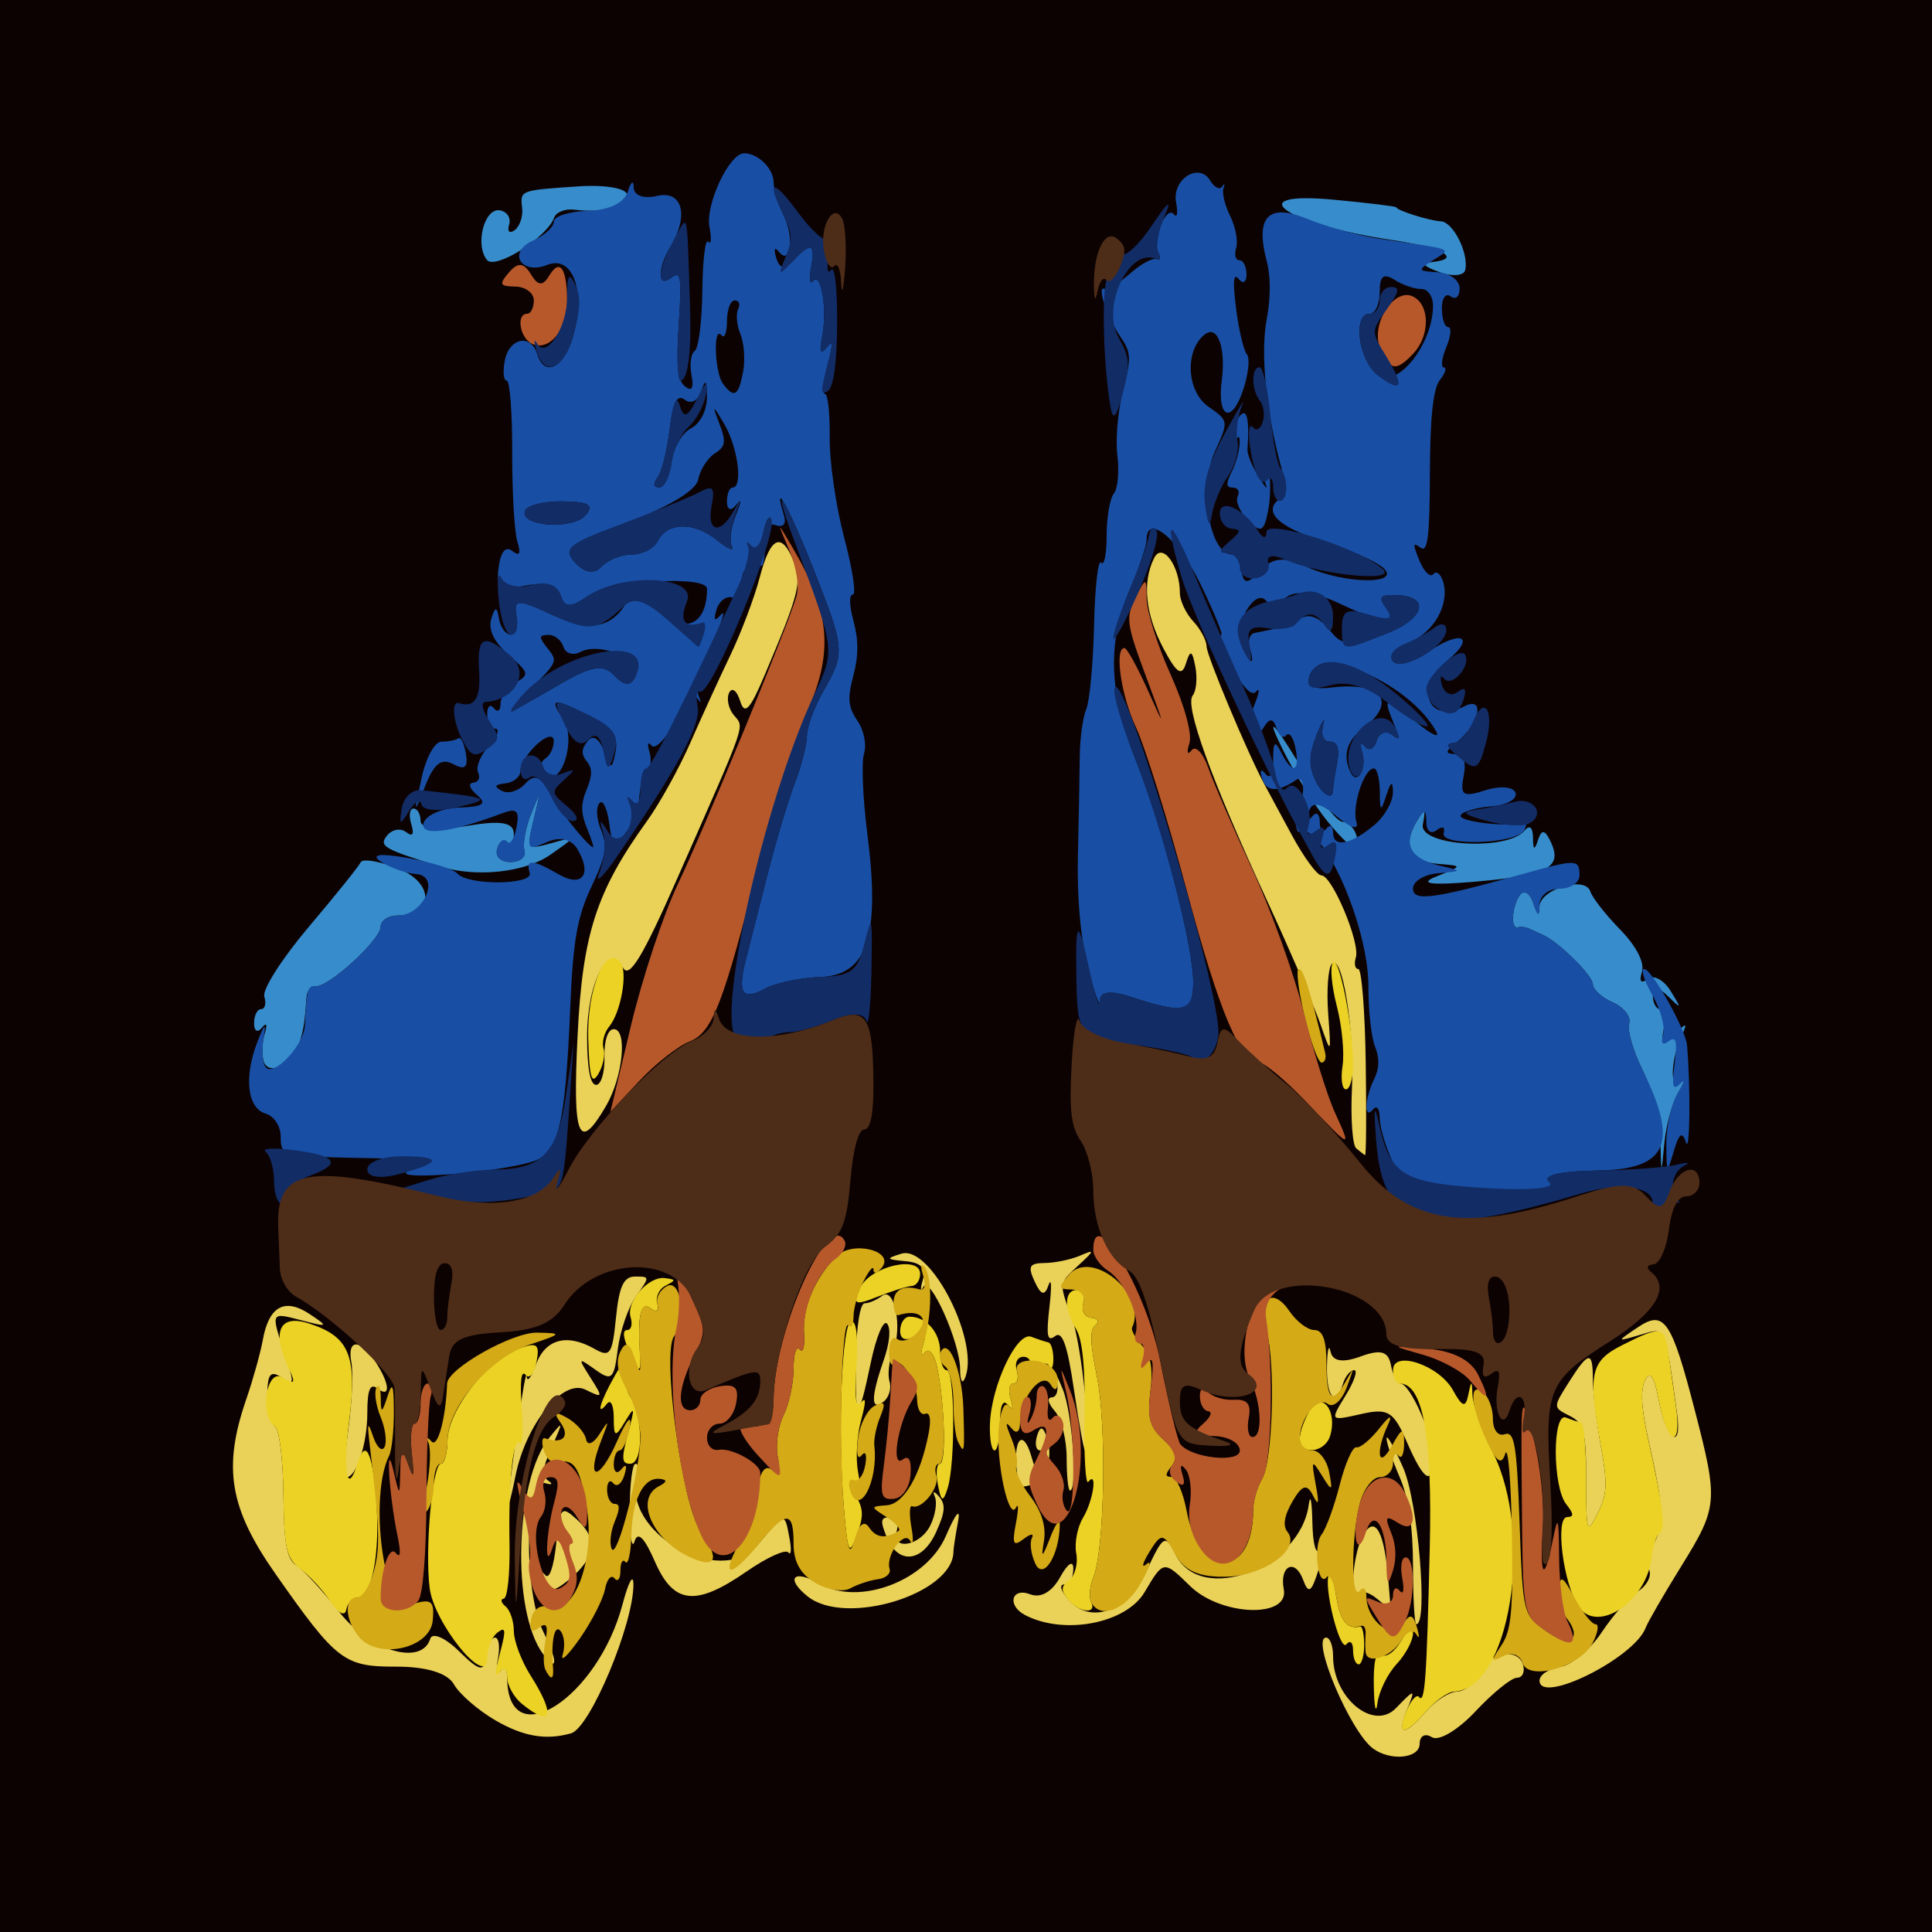 <?xml version="1.0" encoding="UTF-8" standalone="no"?>
<svg
   xmlns:dc="http://purl.org/dc/elements/1.1/"
   xmlns:cc="http://creativecommons.org/ns#"
   xmlns:rdf="http://www.w3.org/1999/02/22-rdf-syntax-ns#"
   xmlns:svg="http://www.w3.org/2000/svg"
   xmlns="http://www.w3.org/2000/svg"
   xmlns:sodipodi="http://sodipodi.sourceforge.net/DTD/sodipodi-0.dtd"
   xmlns:inkscape="http://www.inkscape.org/namespaces/inkscape"
   inkscape:export-ydpi="12.832031"
   inkscape:export-xdpi="12.832031"
   inkscape:export-filename="C:\Users\Chris\Documents\GitHub\bot-game\assets\prismatic_toe_ring.png"
   viewBox="0 0 512 512"
   id="svg2"
   version="1.1"
   inkscape:version="0.48.4 r9939"
   width="100%"
   height="100%"
   sodipodi:docname="roller_skates.svg">
  <sodipodi:namedview
     pagecolor="#ffffff"
     bordercolor="#666666"
     borderopacity="1"
     objecttolerance="10"
     gridtolerance="10"
     guidetolerance="10"
     inkscape:pageopacity="0"
     inkscape:pageshadow="2"
     inkscape:window-width="1158"
     inkscape:window-height="1254"
     id="namedview44"
     showgrid="false"
     inkscape:zoom="0.48475484"
     inkscape:cx="80.063258"
     inkscape:cy="581.69347"
     inkscape:window-x="228"
     inkscape:window-y="16"
     inkscape:window-maximized="0"
     inkscape:current-layer="svg2" />
  <defs
     id="defs46">
    <linearGradient
       id="linearGradient3926">
      <stop
         id="stop3928"
         offset="0"
         style="stop-color:#ffffff;stop-opacity:0;" />
      <stop
         style="stop-color:#ffffff;stop-opacity:0.498;"
         offset="0.5"
         id="stop3934" />
      <stop
         id="stop3930"
         offset="1"
         style="stop-color:#ffffff;stop-opacity:0;" />
    </linearGradient>
    <filter
       id="filter3108"
       x="0"
       y="0"
       width="1"
       height="1"
       inkscape:label="Lightness-Contrast"
       inkscape:menu="Color"
       inkscape:menu-tooltip="Increase or decrease lightness and contrast"
       color-interpolation-filters="sRGB">
      <feFlood
         id="feFlood3110"
         result="result1"
         flood-opacity="1"
         flood-color="rgb(0,0,0)" />
      <feBlend
         id="feBlend3112"
         in2="SourceGraphic"
         mode="normal"
         result="result2" />
      <feComposite
         id="feComposite3114"
         in2="SourceGraphic"
         k2="1"
         operator="arithmetic"
         result="result3" />
      <feComposite
         id="feComposite3116"
         in2="SourceGraphic"
         operator="in" />
    </filter>
    <filter
       id="filter7264"
       inkscape:label="Fluorescence"
       inkscape:menu="Color"
       inkscape:menu-tooltip="Oversaturate colors which can be fluorescent in real world"
       x="0"
       y="0"
       width="1"
       height="1"
       color-interpolation-filters="sRGB">
      <feColorMatrix
         id="feColorMatrix7266"
         type="hueRotate"
         values="0" />
      <feColorMatrix
         id="feColorMatrix7268"
         type="saturate"
         values="1" />
      <feColorMatrix
         id="feColorMatrix7270"
         type="matrix"
         values="2 -1 0 0 0 0 2 -1 0 0 -1 0 2 0 0 0 0 0 1 0 " />
    </filter>
    <filter
       id="filter7746"
       inkscape:label="Fluorescence"
       inkscape:menu="Color"
       inkscape:menu-tooltip="Oversaturate colors which can be fluorescent in real world"
       x="0"
       y="0"
       width="1"
       height="1"
       color-interpolation-filters="sRGB">
      <feColorMatrix
         id="feColorMatrix7748"
         type="hueRotate"
         values="0" />
      <feColorMatrix
         id="feColorMatrix7750"
         type="saturate"
         values="1" />
      <feColorMatrix
         id="feColorMatrix7752"
         type="matrix"
         values="2 -1 0 0 0 0 2 -1 0 0 -1 0 2 0 0 0 0 0 1 0 " />
    </filter>
    <filter
       id="filter11635"
       inkscape:label="Fluorescence"
       inkscape:menu="Color"
       inkscape:menu-tooltip="Oversaturate colors which can be fluorescent in real world"
       x="0"
       y="0"
       width="1"
       height="1"
       color-interpolation-filters="sRGB">
      <feColorMatrix
         id="feColorMatrix11637"
         type="hueRotate"
         values="0" />
      <feColorMatrix
         id="feColorMatrix11639"
         type="saturate"
         values="1" />
      <feColorMatrix
         id="feColorMatrix11641"
         type="matrix"
         values="2 -1 0 0 0 0 2 -1 0 0 -1 0 2 0 0 0 0 0 1 0 " />
    </filter>
    <clipPath
       clipPathUnits="userSpaceOnUse"
       id="clipPath5731">
      <g
         transform="translate(-499.68,900.723)"
         id="g5733">
        <path
           sodipodi:nodetypes="csssssssscsssssscssssssssssssccssscccccsccssss"
           inkscape:connector-curvature="0"
           d="m 713.469,336.199 c -46.668,-6.865 -63.322,-12.045 -82.44,-25.641 -7.774,-5.528 -15.036,-11.141 -18.398,-14.221 -2.111,-1.933 -4.586,-3.93 -5.5,-4.438 -5.843,-3.247 -21.162,-23.535 -21.162,-28.027 0,-0.852 -0.338,-1.553 -0.75,-1.557 -1.396,-0.015 -2.903,-4.632 -2.144,-6.569 0.731,-1.865 0.758,-1.863 0.903,0.076 0.087,1.161 0.366,1.461 0.665,0.716 0.615,-1.531 -1.54,-4.417 -2.743,-3.673 -0.464,0.287 -0.561,1.255 -0.217,2.153 0.387,1.009 0.224,1.383 -0.428,0.98 -0.997,-0.616 -1.64,-2.894 -2.942,-10.426 -0.309,-1.788 -0.931,-3.25 -1.382,-3.25 -1.508,0 -4.354,-11.404 -5.115,-20.5 -2.106,-25.151 -2.165,-28.991 -0.467,-30.399 0.892,-0.74 1.614,-1.853 1.606,-2.473 -0.008,-0.62 -0.434,-0.466 -0.946,0.343 -1.49,2.356 -2.478,0.289 -1.202,-2.514 0.639,-1.403 1.162,-4.393 1.162,-6.644 0,-2.447 0.595,-4.539 1.481,-5.203 0.869,-0.651 1.708,-3.514 2.032,-6.925 0.51,-5.38 2.106,-9.685 3.589,-9.685 0.341,0 0.406,-1.125 0.143,-2.5 -0.279,-1.459 -0.013,-2.5 0.639,-2.5 0.614,0 1.117,0.9 1.117,2 0,3.054 1.464,2.385 2.735,-1.25 2.733,-7.813 3.555,-15.65 2.415,-23.02 -3.442,-22.252 -1.57,-46.136 4.694,-59.887 1.129,-2.477 2.925,-6.719 3.992,-9.427 17.666,-102.762 365.274,-164.419 334.818,122.01 -7.795,25.331 -32.708,60.14 -49.153,68.679 -2.2,1.142 -5.315,3.498 -6.922,5.236 -1.607,1.737 -3.182,3.159 -3.5,3.159 -0.318,0 -0.582,0.593 -0.586,1.318 -5.427,18.049 -23.842,29.84 -3.615,11.082 3.232,-3.011 3.821,-1.566 0.724,1.775 -12.763,5.495 4.651,6.24 -4.601,11.583 -3.464,1.91 -9.123,7.286 -8.415,7.994 0.328,0.328 -4.357,5.114 -11.681,11.933 -23.174,21.575 -85.543,35.997 -128.404,29.692 z m -130.5,-96.635 c 0,-0.95 -4.041,-3.532 -4.621,-2.953 -0.234,0.234 -0.142,1.166 0.204,2.069 0.619,1.613 4.417,2.373 4.417,0.884 z"
           style="fill:#ecd59b"
           id="path5735" />
      </g>
    </clipPath>
  </defs>
  <rect
     style="opacity:0.99;fill:#0c0000;fill-opacity:1;fill-rule:nonzero;stroke:none"
     id="rect3171"
     width="516.979"
     height="524.132"
     x="-0.24"
     y="-5.122" />
  <g
     id="g5748"
     transform="matrix(1.118,0,0,1.504,-39.55,652.675)">
    <path
       style="fill:#ead258"
       d="m 360.842,-125.863 c -5.411,-2.952 -14.84,-19.542 -11.107,-19.542 0.899,0 1.634,1.486 1.634,3.303 0,7.347 9.599,13.215 14.912,9.115 4.473,-3.451 4.666,-3.438 2.656,0.177 -2.637,4.744 -0.774,4.893 4.535,0.364 2.171,-1.852 5.459,-3.405 7.306,-3.451 1.847,-0.046 4.112,-1.437 5.032,-3.092 2.058,-3.7 9.258,-4.837 10.57,-1.668 0.528,1.276 -0.109,2.32 -1.417,2.32 -1.308,0 -5.735,2.664 -9.839,5.92 -4.191,3.326 -8.725,5.322 -10.346,4.554 -1.587,-0.752 -2.885,-0.235 -2.885,1.148 0,2.598 -6.878,3.128 -11.052,0.851 z m -207.995,-4.951 c -4.131,-1.782 -8.576,-4.647 -9.879,-6.366 -1.5,-1.979 -6.509,-3.12 -13.658,-3.111 -12.391,0.017 -14.138,-0.98 -28.575,-16.278 -10.99,-11.646 -12.593,-18.754 -6.967,-30.886 1.595,-3.44 3.355,-8.134 3.911,-10.431 1.425,-5.889 5.174,-7.436 11.038,-4.554 4.652,2.286 4.496,2.371 -2.018,1.096 -7.06,-1.382 -7.06,-1.382 -4.208,5.116 2.812,6.405 2.806,6.476 -0.439,4.939 -2.581,-1.223 -3.292,-0.55 -3.292,3.116 0,2.571 0.82,5.083 1.821,5.581 1.002,0.498 1.89,5.897 1.974,11.996 0.119,8.689 0.799,11.399 3.141,12.516 1.644,0.784 6.223,4.487 10.177,8.228 7.216,6.829 19.48,9.488 21.481,4.656 0.489,-1.181 3.55,-0.203 6.803,2.173 4.902,3.58 6.001,3.746 6.424,0.969 0.281,-1.843 1.245,-3.351 2.142,-3.351 0.898,0 1.209,1.646 0.692,3.657 -0.539,2.097 -0.274,3.043 0.62,2.217 0.858,-0.792 1.561,-0.29 1.561,1.114 0,13.892 21.425,3.806 27.357,-12.879 1.382,-3.888 2.537,-5.478 2.566,-3.534 0.103,6.914 -10.242,25.324 -14.772,26.287 -5.922,1.259 -11.306,0.576 -17.903,-2.27 z m 247.465,-7.022 c 0,-1.02 2.2,-2.105 4.89,-2.411 2.689,-0.306 7.13,-3.059 9.867,-6.118 2.738,-3.059 6.586,-6.292 8.553,-7.184 1.966,-0.892 3.203,-2.52 2.748,-3.618 -0.455,-1.098 0.125,-3.417 1.288,-5.153 2.286,-3.411 2.062,-5.951 -1.59,-18.086 -1.674,-5.562 -1.883,-8.642 -0.707,-10.398 1.177,-1.756 2.145,-0.637 3.27,3.779 1.755,6.889 5.515,8.78 4.276,2.151 -2.962,-15.852 -2.578,-15.237 -8.673,-13.902 -5.767,1.264 -5.767,1.264 -0.668,-1.286 6.326,-3.163 8.008,-1.331 13.628,14.835 5.511,15.853 5.392,16.826 -3.335,27.292 -4.125,4.947 -7.901,9.801 -8.393,10.787 -2.652,5.324 -25.157,13.654 -25.157,9.311 z m -236.189,-4.661 c -7.587,-7.561 -6.706,-30.647 1.455,-38.125 3.38,-3.097 3.39,-3.068 0.558,1.687 -2.212,3.715 -2.396,5.083 -0.789,5.886 1.151,0.576 0.874,0.778 -0.615,0.449 -4.989,-1.102 -5.386,18.984 -0.519,26.248 3.409,5.089 3.359,7.29 -0.089,3.855 z m 114.227,-6.89 c -4.331,-1.689 -3.232,-4.925 1.239,-3.649 2.505,0.715 5.163,-0.425 7.105,-3.048 1.778,-2.401 3.102,-3.028 3.102,-1.469 0,1.497 -0.888,2.738 -1.973,2.758 -1.316,0.024 -1.184,0.797 0.395,2.32 5.12,4.938 14.298,2.713 18.858,-4.572 4.072,-6.506 4.499,-6.685 7.009,-2.945 5.989,8.926 29.499,2.328 31.52,-8.846 0.365,-2.016 0.745,-0.687 0.846,2.953 0.113,4.068 0.837,6.016 1.878,5.055 0.932,-0.86 0.755,0.686 -0.395,3.435 -1.687,4.034 -2.395,4.383 -3.669,1.807 -1.913,-3.869 -5.657,-2.497 -4.583,1.679 1.324,5.149 -14.918,4.714 -22.218,-0.595 -6.277,-4.565 -6.277,-4.565 -10.778,1.088 -4.406,5.533 -19.116,7.624 -28.336,4.029 z m 91.965,-8.618 c 0,-6.861 -1.043,-12.037 -3.158,-15.676 -1.737,-2.988 -3.135,-6.067 -3.108,-6.84 0.028,-0.774 1.804,1.568 3.947,5.204 3.503,5.943 5.941,27.555 3.108,27.555 -0.434,0 -0.789,-4.609 -0.789,-10.243 z m -143.505,5.33 c -5.386,-3.215 -3.311,-4.854 2.823,-2.229 9.353,4.003 25.336,-0.476 29.936,-8.389 2.36,-4.059 3.541,-5.094 2.897,-2.538 -0.598,2.374 -1.087,4.738 -1.087,5.254 0,7.456 -25.538,13.293 -34.568,7.902 z m 134.822,0.329 c -1.737,-1.043 -3.69,-1.436 -4.342,-0.873 -2.062,1.781 -1.277,-6.522 0.928,-9.813 2.758,-4.116 5.113,-1.639 6.117,6.434 0.443,3.564 0.727,6.405 0.63,6.314 -0.097,-0.091 -1.597,-1.019 -3.333,-2.061 z M 164.114,-155.235 c -0.635,-1.534 -0.412,-2.037 0.521,-1.176 0.926,0.854 2.037,-1.526 2.57,-5.505 0.878,-6.548 1.204,-6.829 4.97,-4.268 5.019,3.413 4.394,6.722 -2.003,10.618 -3.657,2.227 -5.236,2.314 -6.057,0.332 z m 26.483,-3.589 c -2.493,-4.242 -4.047,-5.381 -4.815,-3.526 -0.624,1.506 -1.134,-0.957 -1.134,-5.474 0,-4.517 0.61,-8.213 1.356,-8.213 0.746,0 0.957,0.964 0.469,2.141 -4.069,9.827 19.654,19.948 28.5,12.158 6.624,-5.833 6.361,-5.79 7.537,-1.218 0.517,2.011 0.396,3.155 -0.269,2.541 -0.665,-0.614 -5.098,0.887 -9.849,3.335 -12.125,6.246 -17.343,5.828 -21.794,-1.745 z m 54.992,-4.254 c -1.615,-2.903 -1.491,-3.534 0.689,-3.534 1.46,0 2.216,1.06 1.679,2.356 -1.488,3.593 5.449,2.808 7.932,-0.898 1.199,-1.79 1.681,-4.08 1.071,-5.09 -0.61,-1.01 -0.175,-1.031 0.967,-0.047 1.654,1.426 1.524,2.701 -0.639,6.268 -3.255,5.368 -8.982,5.83 -11.699,0.944 z m 165.774,-10.053 c 0,-8.577 -0.522,-10.081 -3.943,-11.362 -3.943,-1.477 -3.943,-1.477 -0.146,-5.936 4.67,-5.482 5.668,-5.571 5.668,-0.502 0,2.176 0.856,7.488 1.902,11.805 1.628,6.718 1.514,8.427 -0.789,11.864 -2.535,3.784 -2.691,3.445 -2.691,-5.869 z m -255.528,4.163 c -0.054,-0.648 0.888,-6.48 2.094,-12.959 1.206,-6.48 2.24,-10.783 2.299,-9.564 0.059,1.22 1.034,0.325 2.167,-1.988 2.225,-4.542 7.348,-5.576 13.902,-2.805 3.693,1.562 4.222,0.991 5.092,-5.499 0.738,-5.507 1.82,-7.242 4.519,-7.242 3.548,0 3.548,0 0.22,3.479 -1.831,1.914 -3.773,6.124 -4.317,9.356 -0.885,5.265 -1.438,5.637 -5.311,3.576 -4.129,-2.198 -4.182,-2.135 -1.166,1.402 3.042,3.567 2.997,3.645 -1.219,2.102 -5.353,-1.959 -14.127,6.126 -16.565,15.265 -0.888,3.33 -1.66,5.524 -1.714,4.876 z m 121.209,-3.154 c -2.258,-7.114 0.468,-11.494 2.981,-4.791 0.984,2.623 1.787,2.996 2.54,1.178 0.606,-1.462 0.307,-2.659 -0.664,-2.659 -0.971,0 -1.279,-1.174 -0.685,-2.608 0.753,-1.819 1.478,-1.647 2.396,0.569 1.471,3.552 -0.429,7.372 -4.063,8.168 -1.311,0.287 -2.439,0.351 -2.505,0.142 z m 11.172,-4.976 c 0,-3.175 -1.243,-6.854 -2.763,-8.175 -1.705,-1.482 -1.972,-2.429 -0.696,-2.473 1.137,-0.039 1.617,-1.397 1.067,-3.017 -0.55,-1.62 0.119,-0.887 1.486,1.628 2.267,4.172 3.566,17.811 1.696,17.811 -0.434,0 -0.789,-2.598 -0.789,-5.774 z m -170.269,-5.044 c 0.861,-4.654 1.181,-9.955 0.712,-11.781 -1.069,-4.159 2.102,-4.181 5.757,-0.04 3.386,3.836 3.611,6.483 0.395,4.641 -1.701,-0.974 -2.368,0.242 -2.368,4.315 0,5.452 -2.554,11.326 -4.925,11.326 -0.625,0 -0.431,-3.808 0.43,-8.461 z m 250.92,2.29 c -3.176,-5.451 -4.452,-6.027 -10.927,-4.938 -7.332,1.233 -7.332,1.233 -3.619,-3.254 2.042,-2.468 2.966,-4.487 2.052,-4.487 -0.913,0 -2.1,1.06 -2.636,2.356 -1.739,4.2 -3.95,2.496 -3.822,-2.945 0.069,-2.916 0.45,-4.126 0.847,-2.688 0.477,1.725 2.892,2.021 7.102,0.872 4.792,-1.308 6.588,-0.932 7.216,1.51 0.46,1.788 1.47,3.251 2.246,3.251 2.286,0 7.725,9.124 7.725,12.959 0,5.224 -2.134,4.314 -6.184,-2.637 z m -78.928,-9.281 c -1.55,-7.836 -2.758,-10.377 -4.467,-9.398 -1.854,1.062 -2.131,-0.017 -1.33,-5.165 0.557,-3.578 0.459,-5.298 -0.219,-3.822 -0.896,1.953 -1.787,1.793 -3.268,-0.589 -1.702,-2.737 -1.314,-3.279 2.368,-3.306 2.422,-0.019 6.18,-0.599 8.351,-1.292 3.597,-1.148 3.55,-0.987 -0.529,1.815 -4.476,3.075 -4.476,3.075 -1.475,8.95 2.447,4.79 4.986,23.547 3.188,23.547 -0.272,0 -1.45,-4.833 -2.619,-10.74 z m -51.662,-5.753 c 0.12,-5.438 0.988,-9.424 2.052,-9.425 1.014,-6.4e-4 2.876,-0.592 4.138,-1.315 2.95,-1.69 4.893,5.619 2.592,9.756 -0.958,1.723 -1.33,4.128 -0.826,5.345 0.504,1.217 -0.145,2.821 -1.443,3.564 -3.009,1.723 -2.999,-0.801 0.026,-7.247 1.452,-3.094 1.78,-5.641 0.837,-6.51 -0.851,-0.785 -2.599,2.326 -3.883,6.914 -3.009,10.747 -3.75,10.518 -3.494,-1.082 z m 24.678,2.159 c -0.003,-4.68 -7.149,-16.582 -8.7,-14.489 -0.703,0.949 -0.767,0.4 -0.142,-1.22 0.803,-2.081 -0.397,-3.049 -4.089,-3.298 -4.64,-0.314 -4.749,-0.461 -0.974,-1.322 7.064,-1.61 18.974,16.103 14.907,22.171 -0.551,0.822 -1.003,-0.007 -1.004,-1.843 z m 93.9,-38.888 c -0.891,-0.557 -1.347,-5.278 -1.013,-10.492 0.665,-10.412 -2.358,-24.239 -4.807,-21.98 -0.851,0.785 -1.224,4.713 -0.829,8.728 0.718,7.301 0.718,7.301 -1.822,1.877 -1.397,-2.983 -7.105,-12.801 -12.685,-21.818 -13.276,-21.452 -19.546,-34.319 -17.599,-36.115 0.856,-0.79 1.134,-3.081 0.616,-5.092 -0.745,-2.899 -1.204,-3.018 -2.216,-0.575 -0.984,2.375 -2.199,1.786 -5.306,-2.569 -4.327,-6.067 -5.115,-11.693 -2.237,-15.988 1.925,-2.873 6.101,1.367 6.101,6.195 0,1.343 1.421,3.577 3.158,4.964 1.737,1.387 3.158,3.369 3.158,4.403 0,1.589 9.813,18.974 13.764,24.385 0.679,0.93 3.568,4.906 6.42,8.836 2.852,3.93 6.026,7.145 7.054,7.145 2.52,0 9.223,11.871 8.157,14.445 -0.467,1.127 -0.204,2.049 0.584,2.049 0.788,0 1.578,7.422 1.755,16.494 0.177,9.072 0.108,16.41 -0.155,16.308 -0.263,-0.102 -1.207,-0.642 -2.097,-1.198 z M 172.286,-251.478 c 1.183,-17.919 4.432,-25.386 16.452,-37.807 3.031,-3.132 7.649,-9.332 10.262,-13.776 2.613,-4.445 6.882,-11.388 9.487,-15.43 2.605,-4.042 5.745,-10.225 6.977,-13.739 2.499,-7.128 5.108,-8.096 7.966,-2.956 2.098,3.773 1.485,5.593 -6.784,20.15 -3.504,6.168 -4.767,7.16 -5.835,4.583 -0.749,-1.809 -1.913,-2.467 -2.587,-1.463 -0.673,1.005 -0.207,2.765 1.035,3.911 2.591,2.39 3.584,0.246 -13.365,28.856 -8.112,13.693 -11.3,17.622 -12.796,15.77 -3.62,-4.484 -8.555,2.504 -8.555,12.114 0,5.554 0.736,8.466 2.141,8.466 1.177,0 2.065,-2.209 1.974,-4.909 -0.099,-2.904 0.8,-4.909 2.201,-4.909 3.315,0 2.165,8.452 -1.843,13.549 -6.513,8.281 -7.924,5.679 -6.729,-12.411 z"
       id="path5764"
       inkscape:connector-curvature="0" />
    <path
       style="fill:#ebd224"
       d="m 368.721,-132.42 c 1.073,-1.93 2.429,-3.068 3.013,-2.529 1.401,1.292 1.824,-3.091 2.554,-26.475 0.613,-19.62 -1.652,-28.751 -7.131,-28.751 -0.868,0 -1.579,-1.07 -1.579,-2.379 0,-3.588 10.946,-0.851 14.206,3.553 2.226,3.007 3.01,3.165 3.661,0.737 0.677,-2.524 0.851,-2.517 0.953,0.037 0.069,1.72 2.256,6.308 4.861,10.195 9.83,14.671 3.932,41.721 -9.188,42.134 -1.459,0.046 -4.43,1.599 -6.6,3.451 -5.16,4.402 -7.191,4.413 -4.751,0.026 z m -209.571,-1.278 c -1.954,-1.172 -3.552,-3.288 -3.552,-4.702 0,-1.414 -0.781,-1.851 -1.736,-0.97 -1.234,1.139 -1.224,0.173 0.036,-3.342 1.473,-4.108 1.366,-4.711 -0.632,-3.567 -1.323,0.757 -2.405,2.801 -2.405,4.541 0,5.315 -12.588,-6.132 -13.644,-12.407 -1.157,-6.879 0.67,-21.892 2.664,-21.892 0.829,0 1.537,-1.856 1.574,-4.123 0.084,-5.16 9.192,-14.011 16.532,-16.066 4.679,-1.31 5.391,-0.962 4.569,2.237 -0.536,2.084 -1.706,3.114 -2.6,2.289 -1.032,-0.952 -1.364,1.157 -0.91,5.78 0.394,4.003 0.215,6.817 -0.398,6.252 -1.61,-1.485 -2.769,6.734 -2.497,17.704 0.129,5.221 -0.475,9.577 -1.344,9.678 -0.868,0.102 -0.691,0.72 0.395,1.373 1.085,0.654 1.973,2.614 1.973,4.356 0,1.742 1.776,5.252 3.947,7.801 6.033,7.082 5.154,9.336 -1.974,5.06 z m 201.875,-3.068 c -0.121,-4.418 0.484,-6.315 1.79,-5.609 1.085,0.587 3.217,-0.549 4.736,-2.525 1.52,-1.976 2.763,-2.547 2.763,-1.269 0,1.278 -1.744,3.716 -3.875,5.419 -2.131,1.702 -4.18,4.797 -4.553,6.878 -0.373,2.08 -0.76,0.778 -0.861,-2.893 z m -4.92,-6.422 c 0,-1.372 -0.712,-1.839 -1.582,-1.036 -1.551,1.431 -5.486,-10.269 -4.132,-12.288 0.379,-0.566 1.157,1.172 1.729,3.861 0.915,4.303 2.533,5.809 5.695,5.3 0.507,-0.082 0.921,1.383 0.921,3.255 0,1.872 -0.592,3.403 -1.316,3.403 -0.724,0 -1.316,-1.123 -1.316,-2.495 z m -242.346,-8.505 c -1.737,-1.981 -4.934,-4.573 -7.105,-5.761 -3.407,-1.863 -3.968,-3.669 -4.099,-13.196 -0.084,-6.07 -0.972,-11.445 -1.974,-11.943 -3.788,-1.885 -2.09,-10.377 1.731,-8.654 2.898,1.307 3.189,1.032 1.579,-1.491 -4.207,-6.591 -2.355,-9.725 4.736,-8.017 9.656,2.326 11.473,5.68 9.468,17.474 -1.496,8.799 -0.371,12.917 1.979,7.243 1.891,-4.566 3.544,-2.264 4.467,6.222 1.023,9.412 -0.984,17.341 -4.391,17.341 -1.2,0 -2.418,0.986 -2.707,2.192 -0.289,1.205 -1.947,0.571 -3.684,-1.41 z m 295.735,0.766 c -3.588,-4.071 -5.539,-15.672 -2.644,-15.72 1.654,-0.028 1.603,-0.547 -0.224,-2.273 -3.26,-3.079 -3.308,-16.22 -0.055,-15.261 1.333,0.393 2.957,0.796 3.608,0.895 0.651,0.099 1.184,4.649 1.184,10.11 0,9.356 0.156,9.698 2.691,5.914 2.303,-3.438 2.417,-5.147 0.789,-11.864 -3.121,-12.88 -2.522,-14.968 5.113,-17.837 9.235,-3.47 10.003,-3.366 10.91,1.487 0.424,2.268 1.23,6.509 1.792,9.425 1.459,7.573 -2.066,6.721 -4.026,-0.973 -1.125,-4.416 -2.094,-5.535 -3.27,-3.779 -1.177,1.756 -0.976,4.836 0.679,10.398 3.617,12.157 4.211,15.78 2.719,16.586 -0.754,0.408 -1.603,2.332 -1.885,4.276 -1.127,7.764 -12.961,13.63 -17.381,8.616 z m -121.015,-1.255 c -1.699,-1.607 -1.628,-2.266 0.368,-3.409 1.361,-0.779 2.098,-2.878 1.639,-4.663 -0.459,-1.785 0.263,-4.606 1.605,-6.268 2.433,-3.014 3.504,-8.421 1.256,-6.34 -0.651,0.603 -1.055,-4.567 -0.898,-11.488 0.193,-8.477 -0.451,-13.498 -1.973,-15.383 -2.97,-3.679 -2.876,-6.935 0.201,-6.935 1.354,0 2.022,1.06 1.486,2.356 -0.537,1.296 0.309,2.44 1.88,2.542 1.571,0.102 2.022,0.694 1.002,1.315 -1.387,0.845 -1.306,3.088 0.322,8.904 2.368,8.459 1.864,30.687 -0.806,35.487 -0.87,1.564 -1.114,3.542 -0.543,4.395 1.512,2.256 -3.061,1.832 -5.54,-0.514 z m -53.093,-16.266 c -1.51,-13.336 -0.445,-32.722 1.798,-32.722 1.218,0 1.637,2.812 1.193,7.996 -0.465,5.426 -0.127,7.48 1.053,6.392 1.264,-1.166 1.267,-0.287 0.008,3.222 -0.952,2.654 -1.257,6.667 -0.679,8.918 0.78,3.034 0.473,3.642 -1.19,2.352 -1.233,-0.957 -1.073,-0.3 0.355,1.459 2.175,2.68 2.265,3.878 0.549,7.379 -1.836,3.748 -2.156,3.231 -3.087,-4.996 z m 22.314,-3.857 c -0.528,-2.053 -0.327,-3.732 0.447,-3.732 1.573,0 1.161,-10.749 -0.655,-17.069 -0.65,-2.26 -1.927,-3.422 -2.838,-2.581 -1.018,0.939 -1.182,0.382 -0.426,-1.444 0.906,-2.187 0.344,-2.552 -2.124,-1.383 -1.991,0.943 -3.355,0.566 -3.355,-0.926 0,-1.383 1.008,-2.515 2.239,-2.515 3.968,0 7.234,2.773 7.234,6.143 0,1.805 0.71,3.282 1.579,3.282 1.913,0 2.067,16.409 0.196,20.815 -1.075,2.53 -1.522,2.416 -2.294,-0.589 z m -73.48,-9.034 c 1.716,-4.807 1.648,-5 -0.734,-2.068 -2.267,2.792 -2.627,2.692 -2.627,-0.728 0,-2.179 -0.71,-3.307 -1.579,-2.506 -2.764,2.549 -1.7,-0.289 1.85,-4.936 1.886,-2.469 2.959,-3.283 2.386,-1.81 -0.574,1.473 0.015,3.989 1.307,5.59 3.076,3.811 3.027,11.76 -0.073,11.76 -2.022,0 -2.11,-0.879 -0.531,-5.302 z m 85.812,-1.752 c 0.335,-6.779 6.4,-16.285 9.78,-15.329 1.584,0.448 3.413,0.896 4.064,0.995 0.651,0.099 1.184,1.417 1.184,2.929 0,1.512 -0.467,2.051 -1.039,1.199 -0.571,-0.853 -2.129,-0.234 -3.461,1.375 -1.932,2.333 -2.182,2.329 -1.236,-0.021 0.753,-1.872 0.255,-2.945 -1.369,-2.945 -1.405,0 -2.115,1.06 -1.579,2.356 0.537,1.296 0.181,2.356 -0.789,2.356 -0.971,0 -1.258,1.224 -0.639,2.72 0.698,1.685 0.433,2.081 -0.696,1.039 -1.152,-1.063 -1.823,0.103 -1.823,3.17 0,2.668 -0.592,4.852 -1.315,4.852 -0.723,0 -1.211,-2.114 -1.083,-4.697 z m 73.444,2.629 c 0,-1.137 1.096,-3.425 2.435,-5.084 2.777,-3.44 6.566,0.217 4.755,4.59 -1.264,3.052 -7.19,3.459 -7.19,0.494 z m -159.126,-15.694 c -1.317,-2.229 -1.424,-3.445 -0.302,-3.445 0.954,0 1.317,-1.007 0.807,-2.238 -1.136,-2.743 4.212,-7.288 8.136,-6.914 2.665,0.254 2.671,0.35 0.085,1.356 -1.53,0.596 -2.381,2.051 -1.891,3.234 0.49,1.183 -0.212,1.519 -1.559,0.748 -2.349,-1.346 -3.158,1.154 -2.568,7.937 0.325,3.732 -0.174,3.607 -2.707,-0.679 z m 54.95,-10.918 c 2.345,-3.746 14.184,-5.783 14.184,-2.44 0,1.132 -0.888,2.098 -1.974,2.145 -1.085,0.047 -4.761,0.907 -8.168,1.91 -5.39,1.587 -5.915,1.377 -4.042,-1.615 z m -64.487,-43.865 c -0.345,-8.808 4.119,-16.694 7.621,-13.463 1.822,1.68 0.142,8.81 -2.672,11.341 -1.169,1.052 -1.763,2.787 -1.321,3.856 0.443,1.069 -0.115,3.085 -1.24,4.478 -1.605,1.989 -2.119,0.652 -2.388,-6.213 z m 178.799,4.802 c 0.481,-2.268 -0.133,-7.021 -1.365,-10.563 -1.232,-3.542 -1.647,-6.987 -0.923,-7.655 1.46,-1.347 4.783,11.144 4.783,17.981 0,2.399 -0.758,4.361 -1.685,4.361 -0.927,0 -1.291,-1.856 -0.81,-4.123 z"
       id="path5762"
       inkscape:connector-curvature="0" />
    <path
       style="fill:#d4aa17"
       d="m 164.653,-139.745 c -0.519,-0.775 -0.514,-3.079 0.011,-5.122 0.698,-2.713 0.265,-3.318 -1.607,-2.246 -1.706,0.977 -2.299,0.444 -1.774,-1.598 0.44,-1.711 2.329,-2.625 4.276,-2.07 5.93,1.692 11.007,-8.513 8.844,-17.774 -1.658,-7.098 -2.964,-8.487 -7.24,-7.7 -1.02,0.188 -2.316,-0.773 -2.88,-2.135 -0.564,-1.362 -0.44,-2.325 0.276,-2.14 4.202,1.089 6.036,-0.294 3.67,-2.767 -1.805,-1.886 -1.43,-2.084 1.579,-0.831 2.171,0.904 4.194,2.608 4.495,3.787 0.302,1.179 1.722,0.773 3.158,-0.901 2.339,-2.729 2.382,-2.611 0.411,1.137 -3.762,7.154 -0.555,7.34 3.703,0.215 2.355,-3.94 3.633,-5.034 3.07,-2.628 -0.531,2.268 -1.6,4.123 -2.375,4.123 -0.775,0 -1.41,1.123 -1.41,2.495 0,1.372 0.82,1.739 1.823,0.814 1.138,-1.05 1.394,-0.645 0.68,1.077 -0.628,1.517 -1.804,2.149 -2.612,1.403 -0.808,-0.746 -1.47,-0.233 -1.47,1.14 0,1.372 0.797,2.495 1.772,2.495 1.303,0 1.307,0.836 0.014,3.162 -0.967,1.739 -1.27,3.891 -0.673,4.782 1.285,1.918 6.781,-14.113 6.781,-19.781 0,-2.16 -1.438,-5.868 -3.195,-8.242 -2.26,-3.053 -2.703,-5.049 -1.513,-6.825 1.19,-1.776 2.144,-1.482 3.261,1.005 1.397,3.11 1.55,3.108 1.326,-0.019 -0.54,-7.541 0.172,-9.9 2.571,-8.526 1.348,0.772 2.066,0.476 1.597,-0.658 -0.469,-1.134 0.559,-2.613 2.286,-3.287 3.298,-1.287 4.686,6.054 1.67,8.836 -2.983,2.751 1.851,29.582 6.165,34.223 4.756,5.116 3.889,6.849 -2.372,4.742 -8.897,-2.995 -13.223,-10.248 -7.455,-12.498 1.958,-0.764 2.073,-1.147 0.395,-1.315 -3.918,-0.392 -6.609,3.435 -6.864,9.76 -0.132,3.285 -0.773,5.481 -1.425,4.881 -0.651,-0.601 -1.184,0.093 -1.184,1.542 0,1.449 -0.636,2.048 -1.413,1.331 -0.777,-0.717 -1.787,0.149 -2.243,1.924 -0.456,1.775 -3.146,5.689 -5.976,8.697 -2.831,3.008 -4.651,4.274 -4.046,2.812 0.605,-1.461 0.378,-3.323 -0.504,-4.137 -1.442,-1.33 -2.291,1.732 -1.792,6.456 0.225,2.128 -0.524,2.277 -1.809,0.359 z m 231.593,-1.235 c -0.565,-1.364 -2.545,-1.91 -4.401,-1.214 -3.143,1.179 -3.18,1.049 -0.542,-1.897 2.332,-2.604 2.764,-6.118 2.447,-19.877 -0.212,-9.193 -0.921,-15.418 -1.577,-13.834 -0.868,2.097 -2.07,1.474 -4.421,-2.292 -3.788,-6.068 -4.233,-10.509 -0.86,-8.577 1.303,0.746 2.368,2.88 2.368,4.742 0,1.917 1.198,3.085 2.763,2.693 2.349,-0.589 2.881,1.743 3.552,15.576 0.789,16.269 0.789,16.269 6.71,19.316 5.349,2.753 8.257,1.014 4.342,-2.597 -0.868,-0.801 -1.579,-3.025 -1.579,-4.943 0,-2.677 0.802,-2.372 3.455,1.317 1.9,2.642 4.184,4.804 5.075,4.804 0.891,0 0.579,1.491 -0.692,3.313 -2.954,4.233 -15.261,6.799 -16.64,3.469 z m -37.17,-1.874 c -0.103,-0.755 -0.103,-2.169 0,-3.141 0.103,-0.972 -0.346,-1.642 -0.997,-1.488 -3.261,0.768 -5.011,-0.716 -5.928,-5.026 -0.555,-2.611 -1.594,-4.207 -2.309,-3.548 -2.103,1.94 -3.263,-5.541 -1.17,-7.548 1.049,-1.006 2.974,-4.938 4.276,-8.737 1.303,-3.799 3.079,-6.767 3.947,-6.595 0.868,0.172 3.355,-1.363 5.526,-3.412 2.333,-2.202 3.14,-2.444 1.974,-0.592 -3.094,4.912 -2.309,8.086 0.921,3.724 2.394,-3.234 2.894,-3.315 2.894,-0.469 0,1.892 -0.592,2.894 -1.316,2.227 -0.724,-0.667 -1.316,-0.091 -1.316,1.282 0,1.372 -1.396,2.495 -3.102,2.495 -1.706,0 -3.838,2.051 -4.736,4.558 -2.101,5.86 -2.143,17.396 -0.056,15.471 0.868,-0.801 1.579,-0.371 1.579,0.956 0,4.319 6.264,7.931 8.644,4.984 1.588,-1.967 2.427,-1.859 3.31,0.426 0.651,1.683 0.602,2.274 -0.109,1.313 -0.711,-0.961 -2.305,-0.492 -3.542,1.041 -2.393,2.964 -8.176,4.381 -8.489,2.079 z m -238.606,-2.681 c -3.361,-2.994 -3.617,-6.94 -0.45,-6.94 1.272,0 3.065,-2.099 3.985,-4.664 1.516,-4.228 1.377,-7.276 -1.022,-22.433 -0.595,-3.756 -0.422,-4.009 0.85,-1.246 0.878,1.906 2.091,2.727 2.697,1.824 0.605,-0.903 0.187,-3.284 -0.929,-5.29 -1.116,-2.007 -1.572,-4.33 -1.014,-5.162 0.558,-0.833 1.025,-0.012 1.039,1.824 0.02,2.749 0.294,2.714 1.555,-0.196 1.206,-2.784 1.536,-2.243 1.555,2.553 0.013,3.348 -0.491,6.857 -1.122,7.797 -4.862,7.256 -1.192,27.757 4.717,26.347 5.317,-1.269 6.076,-0.902 5.616,2.713 -0.627,4.927 -12.905,6.945 -17.476,2.873 z m 173.55,-6.134 c -0.571,-0.853 -0.327,-2.83 0.543,-4.395 2.669,-4.8 3.174,-27.028 0.806,-35.487 -1.628,-5.816 -1.709,-8.06 -0.322,-8.904 1.02,-0.621 0.569,-1.213 -1.002,-1.315 -1.571,-0.102 -2.417,-1.246 -1.88,-2.542 0.541,-1.305 -0.65,-2.388 -2.67,-2.428 -3.342,-0.066 -3.404,-0.281 -0.752,-2.582 5.431,-4.713 18.747,3.559 14.97,9.299 -0.273,0.415 0.806,1.843 2.399,3.173 2.076,1.734 2.625,4.028 1.939,8.108 -0.763,4.535 -0.139,6.245 3.07,8.428 2.918,1.984 3.471,3.264 2.008,4.649 -1.631,1.545 -1.632,1.918 -0.006,1.948 1.107,0.019 2.691,2.7 3.521,5.956 3.094,12.145 15.781,12.06 15.781,-0.106 0,-1.584 0.949,-4.056 2.109,-5.492 2.534,-3.139 3.231,-20.157 1.071,-26.179 -2.042,-5.695 1.396,-7.788 5.477,-3.334 1.649,1.8 4.284,3.272 5.854,3.272 1.994,0 2.856,1.778 2.856,5.891 0,6.521 1.399,7.39 4.739,2.945 1.89,-2.516 1.9,-2.329 0.063,1.285 -1.183,2.327 -3.192,3.634 -4.466,2.905 -2.409,-1.38 -6.651,2.518 -6.651,6.113 0,1.137 1.345,2.068 2.989,2.068 1.644,0 3.436,1.74 3.983,3.868 0.869,3.38 0.654,3.455 -1.705,0.589 -2.412,-2.929 -2.574,-2.775 -1.521,1.434 0.893,3.572 0.735,4.055 -0.656,1.997 -1.386,-2.052 -2.558,-1.79 -4.796,1.07 -1.99,2.543 -2.385,4.318 -1.204,5.408 3.271,3.017 -5.563,7.768 -14.681,7.895 -6.341,0.089 -9.786,-1.059 -11.951,-3.98 -2.775,-3.743 -3.311,-3.78 -6.09,-0.414 -1.676,2.03 -1.982,3.001 -0.679,2.158 1.303,-0.843 0.691,0.669 -1.359,3.36 -3.625,4.758 -9.684,6.476 -11.784,3.342 z m -65.402,-3.389 c -3.541,-1.562 -5.131,-3.704 -5.131,-6.909 0,-5.861 -1.759,-5.849 -8.251,0.059 -6.613,6.017 -9.098,6.063 -4.801,0.089 1.833,-2.548 3.807,-6.866 4.387,-9.595 0.68,-3.199 1.909,-4.474 3.457,-3.587 1.712,0.98 2.125,0.302 1.441,-2.361 -0.528,-2.055 0.103,-5.324 1.403,-7.264 1.3,-1.94 2.364,-5.635 2.364,-8.211 0,-2.576 0.648,-4.085 1.44,-3.355 0.792,0.731 1.259,-0.51 1.038,-2.757 -0.442,-4.493 2.506,-9.758 7.626,-13.619 3.799,-2.865 13.982,-1.013 10.815,1.966 -1.085,1.021 -1.974,1.188 -1.974,0.371 0,-0.817 -1.066,0.105 -2.368,2.049 -1.303,1.944 -2.368,4.733 -2.368,6.198 0,1.465 -0.535,2.171 -1.188,1.568 -1.641,-1.513 -2.394,20.725 -1.092,32.229 0.869,7.675 1.353,8.679 2.591,5.376 0.966,-2.575 2.198,-3.313 3.369,-2.018 1.683,1.862 3.801,2.055 6.977,0.635 0.651,-0.291 -0.592,-1.378 -2.763,-2.416 -3.947,-1.887 -3.947,-1.887 0.044,-2.121 4.022,-0.237 7.974,-5.315 9.868,-12.681 0.628,-2.442 0.31,-3.773 -0.819,-3.43 -1.015,0.308 -1.877,-0.803 -1.917,-2.47 -0.079,-3.329 -4.068,-7.804 -5.654,-6.342 -0.548,0.505 -0.996,-0.524 -0.996,-2.287 0,-1.763 0.904,-2.688 2.009,-2.055 1.105,0.633 3.296,0.034 4.868,-1.331 2.791,-2.423 0.2,-4.045 -4.641,-2.904 -0.651,0.153 -1.184,-0.781 -1.184,-2.077 0,-2.384 2.186,-3.275 6.079,-2.478 1.306,0.268 1.67,-0.678 0.94,-2.441 -0.691,-1.669 -0.535,-2.272 0.372,-1.435 1.832,1.689 1.722,8.573 -0.211,13.24 -0.871,2.104 -0.763,2.723 0.304,1.739 0.912,-0.841 2.189,0.321 2.838,2.581 1.887,6.567 2.202,17.069 0.512,17.069 -0.852,0 -1.156,0.949 -0.675,2.109 0.846,2.042 -3.475,6.063 -5.761,5.362 -0.62,-0.19 -0.684,1.497 -0.143,3.749 0.541,2.252 0.403,3.309 -0.306,2.348 -1.429,-1.935 -5.859,2.575 -4.872,4.959 0.342,0.825 -0.909,1.643 -2.78,1.817 -1.871,0.174 -4.822,0.898 -6.559,1.608 -1.737,0.71 -5.467,0.272 -8.289,-0.973 z m 52.175,-3.371 c -1.022,-1.633 -1.39,-3.668 -0.817,-4.523 0.573,-0.855 -0.304,-0.783 -1.948,0.158 -2.464,1.411 -2.787,0.928 -1.842,-2.749 0.631,-2.453 0.64,-3.704 0.02,-2.779 -1.718,2.563 -4.805,-8.192 -4.067,-14.168 0.358,-2.901 1.39,-4.593 2.293,-3.759 0.953,0.879 1.169,0.373 0.516,-1.206 -0.62,-1.496 -0.332,-2.72 0.639,-2.72 0.971,0 1.351,-1 0.845,-2.222 -0.519,-1.253 1.393,-2.027 4.38,-1.775 2.997,0.253 5.3,1.714 5.3,3.363 0,1.831 -0.638,2.125 -1.715,0.791 -1.995,-2.471 -7.232,2.397 -7.232,6.721 0,1.633 -0.833,2.078 -1.973,1.055 -1.574,-1.411 -1.577,-1.038 -0.014,1.845 1.078,1.988 1.589,4.168 1.135,4.846 -0.454,0.677 1.029,3.044 3.295,5.26 2.722,2.662 3.809,5.369 3.203,7.977 -0.701,3.016 -0.357,2.868 1.455,-0.626 1.305,-2.516 2.349,-3.576 2.322,-2.356 -0.123,5.413 -3.902,9.892 -5.796,6.867 z m -144.236,-13.698 c 0.81,-3.181 0.986,-6.592 0.39,-7.581 -0.596,-0.989 -0.276,-1.11 0.711,-0.269 1.472,1.255 3.402,-4.063 3.7,-10.199 0.127,-2.619 15.445,-9.054 21.346,-8.967 6.056,0.089 5.982,0.176 -1.809,2.119 -9.457,2.359 -19.342,10.933 -19.438,16.862 -0.037,2.268 -0.777,4.123 -1.646,4.123 -0.868,0 -1.579,1.528 -1.579,3.395 0,1.867 -0.708,4.049 -1.574,4.847 -1.032,0.952 -1.067,-0.538 -0.101,-4.331 z m 100.326,0.743 c -0.55,-1.328 -0.148,-2.123 0.894,-1.767 1.041,0.356 2.252,-0.826 2.69,-2.626 0.453,-1.862 0.091,-2.623 -0.84,-1.764 -0.994,0.917 -1.327,-0.255 -0.848,-2.989 0.433,-2.474 2.184,-5.043 3.89,-5.709 2.425,-0.947 2.726,-0.534 1.377,1.89 -0.948,1.706 -1.587,4.008 -1.418,5.116 0.973,6.406 -3.699,12.788 -5.745,7.848 z m 25.548,-8.581 c -0.579,-0.864 -1.053,-3.957 -1.053,-6.872 0,-2.916 -0.888,-5.775 -1.974,-6.354 -1.085,-0.579 -1.598,-1.67 -1.138,-2.425 1.84,-3.025 5.198,3.068 5.471,9.928 0.314,7.881 0.27,8.075 -1.307,5.722 z m 82.152,-75.008 c -1.449,-4.536 -2.05,-8.247 -1.335,-8.247 1.1,0 2.508,3.327 6.229,14.727 0.317,0.972 -0.061,1.767 -0.841,1.767 -0.78,0 -2.604,-3.711 -4.053,-8.247 z"
       id="path5760"
       inkscape:connector-curvature="0" />
    <path
       style="fill:#378dcc"
       d="m 428.945,-233.07 c -0.118,-3.505 -2.029,-9.081 -4.247,-12.39 -2.218,-3.31 -3.632,-6.983 -3.144,-8.162 0.488,-1.18 -1.249,-2.845 -3.862,-3.702 -2.613,-0.856 -4.75,-2.301 -4.75,-3.21 0,-1.516 -8.125,-7.483 -11.841,-8.696 -0.868,-0.283 -2.289,-0.763 -3.158,-1.066 -0.868,-0.303 -2.112,-0.425 -2.763,-0.272 -1.832,0.432 -1.398,-3.958 0.571,-5.774 0.965,-0.89 2.375,-0.158 3.133,1.628 0.82,1.933 1.388,2.159 1.402,0.56 0.028,-3.134 10.883,-5.574 12.068,-2.713 0.44,1.063 3.619,4.08 7.065,6.703 3.809,2.9 5.831,5.814 5.16,7.436 -0.711,1.718 -0.224,2.162 1.37,1.25 1.361,-0.779 3.786,0.159 5.39,2.086 2.721,3.268 2.678,3.33 -0.636,0.933 -2.393,-1.73 -3.552,-1.773 -3.552,-0.13 0,1.342 0.786,2.439 1.748,2.439 0.961,0 1.332,1.615 0.825,3.589 -0.774,3.01 -0.355,3.153 2.594,0.89 2.901,-2.227 3.171,-2.154 1.543,0.417 -1.085,1.714 -1.974,4.557 -1.974,6.318 0,1.787 0.872,2.543 1.974,1.71 1.085,-0.821 0.799,-0.046 -0.636,1.72 -1.435,1.767 -2.937,5.822 -3.337,9.011 -0.713,5.676 -0.732,5.664 -0.943,-0.574 z M 97.88,-246.946 c -0.486,-1.174 -0.377,-3.359 0.242,-4.855 0.698,-1.685 0.433,-2.081 -0.696,-1.039 -1.003,0.925 -1.823,0.558 -1.823,-0.814 0,-1.372 0.752,-2.495 1.672,-2.495 0.92,0 1.258,-0.998 0.753,-2.219 -0.505,-1.22 4.248,-6.752 10.564,-12.293 6.315,-5.541 11.838,-10.65 12.272,-11.354 0.434,-0.704 4.438,-0.209 8.898,1.1 8.635,2.535 8.533,8.271 -0.148,8.271 -2.208,0 -4.014,0.899 -4.014,1.999 0,2.275 -12.395,10.699 -15.393,10.462 -1.085,-0.086 -2.062,0.786 -2.171,1.938 -0.428,4.539 -0.682,5.727 -1.776,8.29 -1.535,3.597 -7.283,5.66 -8.381,3.009 z m 277.96,-32.57 c 6.315,-1.885 6.315,-1.885 0.488,-2.219 -6.678,-0.383 -8.623,-3.193 -5.171,-7.469 1.963,-2.431 2.228,-2.337 1.49,0.53 -0.979,3.808 20.163,4.721 24.151,1.042 1.148,-1.059 1.944,-0.531 1.958,1.3 0.017,2.181 0.364,2.298 1.184,0.4 0.849,-1.965 1.67,-1.864 3.063,0.377 2.805,4.513 -0.762,5.867 -18.375,6.974 -10.197,0.641 -13.053,0.337 -8.789,-0.935 z m -236.03,-1.742 c -13.554,-3.103 -14.711,-3.605 -12.664,-5.492 1.164,-1.073 3.185,-1.339 4.491,-0.591 1.547,0.886 1.977,0.399 1.234,-1.396 -0.628,-1.516 -0.389,-2.757 0.53,-2.757 0.92,0 1.672,0.999 1.672,2.219 0,1.308 4.536,1.652 11.052,0.836 8.077,-1.011 11.052,-0.619 11.052,1.454 0,1.56 -0.661,2.227 -1.47,1.481 -0.808,-0.746 -1.916,-0.278 -2.461,1.039 -0.575,1.389 0.744,2.395 3.142,2.395 2.273,0 3.759,-0.904 3.301,-2.009 -0.458,-1.105 0.25,-4.021 1.573,-6.48 2.268,-4.216 2.304,-4.161 0.635,0.967 -1.718,5.276 -1.591,5.4 4.255,4.185 6.025,-1.253 6.025,-1.253 -0.29,2.039 -6.012,3.134 -17.508,4.065 -26.05,2.109 z m 210.201,-8.012 c -2.918,-2.655 -7.536,-8.13 -10.262,-12.167 -5.336,-7.9 -1.878,-4.856 6.544,5.761 2.852,3.596 6.185,6.538 7.406,6.538 1.221,0 2.659,1.06 3.196,2.356 1.539,3.717 -1.121,2.755 -6.884,-2.488 z m 26.619,-96.733 c -3.934,-1.052 -4.427,-1.567 -1.71,-1.788 7.169,-0.583 2.32,-2.563 -9.439,-3.854 -25.315,-2.78 -36.8,-8.732 -13.717,-7.109 8.032,0.565 14.604,1.161 14.604,1.324 0,0.531 7.823,2.364 10.552,2.472 2.925,0.116 6.639,5.619 5.78,8.566 -0.299,1.027 -3.031,1.202 -6.07,0.389 z m -225.826,-2.151 c -2.889,-2.664 -0.646,-9.158 3.021,-8.746 1.723,0.194 2.728,1.33 2.233,2.525 -0.495,1.195 0.087,1.638 1.293,0.984 1.206,-0.654 2.016,-2.382 1.799,-3.84 -0.482,-3.239 -0.669,-3.185 13.42,-3.893 6.295,-0.316 11.446,0.364 11.446,1.512 0,2.113 -5.471,3.243 -12.569,2.595 -2.137,-0.195 -4.269,0.446 -4.736,1.424 -1.667,3.486 -13.96,9.235 -15.907,7.439 z"
       id="path5758"
       inkscape:connector-curvature="0" />
    <path
       style="fill:#b7582b"
       d="m 401.891,-146.521 c -5.526,-2.844 -5.526,-2.844 -5.77,-22.66 -0.245,-19.815 -0.245,-19.815 2.663,-11.569 1.715,4.864 2.654,11.388 2.29,15.905 -0.717,8.903 0.307,9.931 2.347,2.356 1.26,-4.678 1.44,-4.318 1.528,3.063 0.055,4.601 0.941,9.619 1.968,11.153 2.859,4.266 1.071,4.89 -5.026,1.751 z m -40.352,-2.594 c -2.988,-3.616 -2.976,-3.681 0.488,-2.577 1.954,0.623 3.552,0.109 3.552,-1.142 0,-1.251 0.702,-1.627 1.561,-0.835 0.895,0.826 1.16,-0.12 0.62,-2.217 -0.517,-2.011 -0.154,-3.657 0.807,-3.657 2.333,0 2.233,7.759 -0.147,11.31 -2.457,3.667 -3.202,3.572 -6.882,-0.882 z m -235.937,-3.167 c 0,-4.949 2.026,-9.484 3.591,-8.04 1.114,1.028 1.256,0.029 0.421,-2.959 -2.011,-7.194 -2.901,-17.633 -0.988,-11.579 1.49,4.713 1.49,4.713 1.625,0 0.114,-3.991 0.394,-4.172 1.827,-1.178 1.359,2.84 1.539,2.492 0.913,-1.767 -0.428,-2.916 -0.135,-5.302 0.652,-5.302 0.787,0 1.431,-1.59 1.431,-3.534 0,-1.944 0.752,-3.534 1.672,-3.534 0.92,0 1.249,1.022 0.731,2.272 -0.517,1.249 -0.978,9.463 -1.023,18.251 -0.049,9.433 -0.833,16.693 -1.915,17.721 -2.606,2.475 -8.938,2.227 -8.938,-0.351 z m 36.37,-1.268 c -1.049,-1.887 -1.528,-4.349 -1.064,-5.471 0.464,-1.122 -0.19,-5.016 -1.455,-8.653 -1.881,-5.41 -1.899,-6.119 -0.104,-3.894 1.687,2.089 2.39,1.962 3.036,-0.548 2.172,-8.447 12.159,-4.518 12.159,4.782 0,3.007 -0.426,3.127 -2.406,0.674 -1.323,-1.639 -2.901,-2.242 -3.507,-1.339 -0.605,0.903 -0.055,2.628 1.222,3.834 1.277,1.206 1.703,2.208 0.945,2.228 -0.758,0.019 -0.597,1.44 0.357,3.155 1.267,2.278 1.234,3.867 -0.122,5.891 -2.539,3.789 -6.759,3.482 -9.062,-0.66 z m 7.409,-6.141 c -1.332,-3.182 -2.164,-3.599 -3.046,-1.526 -1.914,4.494 -1.587,-2.443 0.372,-7.907 1.298,-3.62 1.117,-4.558 -0.883,-4.558 -1.445,0 -2.055,1.116 -1.432,2.62 0.597,1.441 0.256,3.384 -0.757,4.319 -3.243,2.991 0.648,14.135 4.421,12.662 2.641,-1.031 2.858,-1.947 1.325,-5.61 z m 194.644,0.875 c -0.029,-6.316 -3.051,-9.568 -4.851,-5.222 -2.089,5.044 -3.515,0.721 -1.56,-4.73 1.942,-5.415 7.818,-6.55 10.808,-2.087 3.012,4.495 2.205,7.062 -1.645,5.238 -2.945,-1.395 -3.226,-1.112 -1.669,1.687 1.211,2.177 1.354,4.584 0.406,6.82 -1.16,2.738 -1.469,2.383 -1.488,-1.707 z m -162.42,-4.587 c -5.472,-8.702 -8.497,-27.768 -5.835,-36.787 0.669,-2.268 0.756,-5.917 0.192,-8.109 -0.574,-2.233 0.723,-1.171 2.95,2.415 3.958,6.373 3.961,6.42 0.856,11.054 -3.713,5.541 -4.019,9.367 -0.75,9.367 1.303,0 2.368,-0.835 2.368,-1.855 0,-1.02 2.113,-2.095 4.695,-2.389 3.625,-0.412 4.486,0.28 3.778,3.033 -0.504,1.962 -2.262,3.567 -3.906,3.567 -1.644,0 -2.989,1.127 -2.989,2.504 0,1.377 1.243,2.326 2.763,2.108 3.033,-0.435 9.867,2.38 9.867,4.064 0,12.11 -8.898,19.124 -13.989,11.028 z m 118.477,2.48 c -2.366,-2.473 -3.263,-5.192 -2.655,-8.049 0.505,-2.373 0.068,-5.097 -0.97,-6.054 -1.185,-1.093 -1.472,-0.739 -0.772,0.953 0.734,1.772 0.232,2.188 -1.467,1.214 -1.707,-0.977 -1.987,-2.028 -0.827,-3.099 1.078,-0.994 0.201,-2.677 -2.27,-4.358 -3.343,-2.273 -3.848,-3.802 -2.972,-9.007 0.807,-4.799 0.573,-5.825 -0.999,-4.375 -1.354,1.249 -1.67,0.968 -0.926,-0.827 0.62,-1.496 0.332,-2.72 -0.639,-2.72 -0.971,0 -1.431,-0.807 -1.023,-1.793 1.162,-2.806 -2.57,-9.129 -6.483,-10.982 -1.95,-0.924 -3.546,-2.59 -3.546,-3.702 0,-8.425 12.492,6.936 15.825,19.46 2.009,7.548 4.171,14.203 4.806,14.788 2.658,2.452 14.103,3.351 14.103,1.108 0,-1.311 -2.664,-2.459 -5.92,-2.55 -4.749,-0.133 -5.296,-0.566 -2.763,-2.191 1.737,-1.114 2.27,-2.1 1.184,-2.191 -1.085,-0.091 -1.974,-1.289 -1.974,-2.661 0,-1.372 0.813,-1.746 1.806,-0.829 0.993,0.916 3.794,1.582 6.224,1.479 3.214,-0.136 4.181,0.732 3.551,3.185 -0.477,1.855 -0.081,3.373 0.88,3.373 2.52,0 2.149,-6.133 -0.62,-10.267 -3.822,-5.704 1.657,-18.214 7.784,-17.774 2.802,0.201 2.706,0.483 -0.679,1.976 -2.387,1.053 -3.673,3.055 -3.253,5.067 1.815,8.698 1.336,25.552 -0.8,28.198 -1.244,1.541 -2.262,4.098 -2.262,5.682 0,8.381 -7.131,12.393 -12.343,6.945 z m -39.037,-8.161 c -2.21,-3.644 -2.21,-4.394 -0.006,-7.684 3.338,-4.982 3.065,-6.951 -0.715,-5.161 -2.241,1.061 -3.158,0.423 -3.158,-2.197 0,-2.031 0.752,-3.693 1.672,-3.693 0.92,0 1.161,1.325 0.536,2.945 -0.66,1.711 -0.533,2.123 0.302,0.982 0.79,-1.08 1.437,-2.936 1.437,-4.123 0,-1.188 0.71,-1.926 1.579,-1.64 0.868,0.286 1.354,1.983 1.079,3.771 -0.275,1.788 0.209,2.598 1.075,1.798 0.866,-0.799 1.976,-0.487 2.465,0.695 0.489,1.181 -0.35,2.86 -1.864,3.731 -2.609,1.5 -2.607,1.707 0.042,3.926 1.538,1.288 2.414,3.265 1.948,4.391 -0.467,1.127 -0.126,2.715 0.756,3.529 2.147,1.98 2.099,-14.073 -0.061,-20.749 -1.636,-5.055 -1.621,-5.063 0.86,-0.434 6.668,12.444 -0.93,31.485 -7.946,19.914 z m -36.163,-6.679 c 0.609,-3.392 1.302,-8.817 1.541,-12.057 0.239,-3.24 0.504,-6.193 0.59,-6.563 0.086,-0.37 1.636,0.51 3.445,1.954 2.799,2.236 2.949,3.036 1.01,5.385 -3.328,4.03 -4.938,11.876 -2.103,10.253 1.444,-0.827 2.093,0.119 1.842,2.683 -0.221,2.247 -1.912,4.08 -3.91,4.236 -3.051,0.239 -3.373,-0.547 -2.414,-5.891 z m -29.683,-1.624 c -4.137,-3.35 -5.699,-6.041 -3.158,-5.442 4.01,0.945 6.709,-0.827 6.706,-4.403 -0.013,-12.041 13.037,-33.761 16.858,-28.059 0.531,0.792 -0.38,2.165 -2.024,3.051 -4.442,2.394 -8.063,8.732 -7.611,13.324 0.219,2.227 -0.25,3.451 -1.042,2.72 -0.792,-0.731 -1.44,0.779 -1.44,3.355 0,2.576 -1.064,6.271 -2.364,8.211 -1.3,1.94 -1.934,5.197 -1.41,7.237 1.148,4.465 0.993,4.466 -4.515,0.005 z m 168.537,-13.383 c -1.737,-1.543 -6.71,-3.559 -11.052,-4.478 -7.894,-1.672 -7.894,-1.672 1.264,-1.042 5.979,0.412 10.07,1.991 11.785,4.55 3.068,4.579 2.419,4.895 -1.997,0.97 z m -38.681,-48.981 c -4.776,-3.726 -9.749,-6.844 -11.052,-6.928 -4.72,-0.305 -9.505,-8.723 -17.44,-30.68 -4.449,-12.312 -9.805,-25.093 -11.902,-28.404 -3.543,-5.594 -5.191,-14.009 -2.743,-14.009 0.588,0 3.139,3.446 5.668,7.658 4.09,6.81 4.034,6.53 -0.503,-2.528 -4.731,-9.444 -4.914,-10.467 -2.511,-14.053 2.403,-3.587 2.592,-3.575 2.592,0.164 0,2.218 2.545,8.237 5.656,13.376 3.346,5.527 5.181,10.49 4.492,12.152 -0.708,1.709 -0.492,2.19 0.551,1.228 0.943,-0.87 2.7,0.517 3.904,3.082 1.204,2.565 5.868,10.564 10.365,17.775 4.497,7.211 10.033,18.649 12.303,25.418 2.269,6.769 5.593,14.693 7.385,17.608 4.002,6.511 3.942,6.494 -6.765,-1.859 z M 184.94,-253.244 c 2.679,-8.361 7.688,-19.592 11.133,-24.959 6.31,-9.832 25.715,-44.808 28.046,-50.552 0.76,-1.871 0.103,-5.13 -1.662,-8.247 -2.918,-5.153 -2.918,-5.153 0.61,-0.698 9.08,11.468 9.966,18.363 3.728,29.001 -3.122,5.324 -8.146,16.94 -11.165,25.812 -8.83,25.955 -11.379,30.866 -16.854,32.472 -2.737,0.802 -8.065,3.914 -11.841,6.915 l -6.865,5.456 4.87,-15.201 z m 177.599,-119.33 c -2.375,-4.271 3.34,-10.873 7.878,-9.102 3.927,1.533 3.928,6.849 0.002,9.985 -4.077,3.256 -5.678,3.077 -7.88,-0.883 z m -201.02,-0.797 c -2.916,-0.991 -3.879,-5.306 -1.184,-5.306 0.868,0 1.579,-1.06 1.579,-2.356 0,-1.296 -1.954,-2.389 -4.342,-2.428 -3.793,-0.063 -3.982,-0.384 -1.496,-2.542 2.042,-1.773 3.491,-1.671 5.131,0.36 1.688,2.091 2.84,2.145 4.404,0.207 2.501,-3.098 4.196,-1.195 4.196,4.713 0,4.909 -4.287,8.712 -8.289,7.352 z"
       id="path5756"
       inkscape:connector-curvature="0" />
    <path
       style="fill:#184fa4"
       d="m 365.509,-229.205 c -1.699,-2.675 -3.088,-6.184 -3.088,-7.797 0,-1.613 -0.71,-2.277 -1.579,-1.476 -2.177,2.008 -1.991,-1.977 0.249,-5.32 1.26,-1.881 1.327,-3.673 0.215,-5.773 -0.887,-1.675 -1.591,-6.408 -1.565,-10.519 0.07,-10.831 -11.003,-29.258 -16.398,-27.29 -0.507,0.185 -0.921,-1.137 -0.921,-2.937 0,-1.8 0.414,-3.066 0.921,-2.814 0.507,0.252 0.921,-0.602 0.921,-1.898 0,-1.296 -0.71,-1.991 -1.579,-1.544 -4.34,2.234 -7.141,2.184 -8.105,-0.143 -0.639,-1.544 -0.337,-1.902 0.756,-0.894 1.114,1.027 1.823,0.07 1.823,-2.463 0,-3.224 0.421,-3.516 1.895,-1.317 2.626,3.92 4.504,3.539 3.416,-0.693 -0.498,-1.936 -1.492,-2.98 -2.21,-2.318 -0.717,0.662 -1.772,0.074 -2.343,-1.306 -0.721,-1.741 -1.645,-1.759 -3.017,-0.059 -2.794,3.461 -4.428,0.126 -2.069,-4.224 1.104,-2.035 1.198,-2.934 0.216,-2.057 -0.959,0.857 -3.392,-1.06 -5.406,-4.26 -2.014,-3.2 -3.266,-5.818 -2.782,-5.818 0.484,0 -1.72,-3.998 -4.897,-8.884 -5.176,-7.96 -12.799,-12.623 -12.799,-7.83 0,1.014 -1.775,4.924 -3.945,8.69 -5.423,9.411 -5.042,18.148 1.308,30.012 6.444,12.039 13.688,32.802 13.688,39.232 0,5.299 -2.163,5.689 -14.604,2.633 -4.98,-1.223 -7.499,-1.009 -7.499,0.639 0,1.365 -1.261,-1.21 -2.802,-5.721 -1.806,-5.288 -2.667,-12.371 -2.422,-19.937 0.209,-6.454 0.404,-14.276 0.432,-17.382 0.029,-3.106 0.721,-6.849 1.538,-8.32 0.818,-1.47 1.654,-8.154 1.859,-14.853 0.205,-6.699 0.958,-11.64 1.673,-10.981 0.715,0.66 1.3,-1.451 1.3,-4.691 0,-3.24 0.768,-6.599 1.707,-7.465 0.939,-0.866 1.318,-3.885 0.843,-6.71 -0.475,-2.825 0.132,-7.999 1.348,-11.498 1.969,-5.665 1.91,-6.688 -0.545,-9.334 -3.181,-3.429 -5.788,-9.189 -3.865,-8.54 0.716,0.241 3.433,-0.964 6.038,-2.678 2.605,-1.714 5.447,-2.858 6.315,-2.54 0.868,0.317 1.052,-0.209 0.408,-1.17 -1.51,-2.253 1.876,-8.426 3.699,-6.745 0.76,0.701 0.995,-0.232 0.521,-2.073 -1.045,-4.065 5.409,-7.177 8.064,-3.888 0.993,1.23 2.274,1.716 2.845,1.08 0.571,-0.637 0.717,-0.501 0.325,0.301 -0.393,0.802 0.324,3.008 1.593,4.902 1.269,1.894 1.904,4.419 1.41,5.61 -0.493,1.191 -0.145,2.166 0.775,2.166 0.92,0 1.672,1.123 1.672,2.495 0,1.372 -0.814,1.744 -1.809,0.827 -1.29,-1.19 -1.481,0.284 -0.664,5.139 0.63,3.744 1.788,7.401 2.574,8.126 0.786,0.725 0.326,3.669 -1.023,6.543 -2.741,5.84 -6.068,4.54 -4.935,-1.928 1.01,-5.763 -0.994,-9.869 -3.981,-8.159 -4.854,2.78 -4.397,10.046 0.803,12.751 4.829,2.513 4.829,2.513 1.607,7.799 -3.956,6.491 -1.363,18.246 4.026,18.246 0.858,0 1.858,1.325 2.223,2.945 0.526,2.337 1.461,2.311 4.527,-0.126 2.932,-2.33 5.566,-2.486 10.915,-0.647 8.952,3.079 22.737,3.191 18.102,0.147 -1.737,-1.14 -8.308,-3.285 -14.604,-4.766 -10.535,-2.478 -14.12,-5.256 -9.652,-7.479 1.3,-0.647 1.328,-2.16 0.102,-5.498 -3.593,-9.782 -4.94,-20.061 -3.413,-26.054 0.943,-3.7 0.961,-7.508 0.049,-10.053 -2.854,-7.959 0.257,-10.438 9.551,-7.612 4.672,1.421 12.402,3.007 17.178,3.524 18.303,1.985 17.124,1.632 12.63,3.78 -3.74,1.787 -3.677,1.899 1.184,2.121 2.822,0.129 5.131,1.409 5.131,2.843 0,1.435 -0.947,2.066 -2.105,1.403 -1.158,-0.663 -2.105,0.284 -2.105,2.104 0,1.82 0.679,3.31 1.509,3.31 0.83,0 0.625,1.59 -0.456,3.534 -1.081,1.944 -1.346,3.551 -0.588,3.57 0.758,0.02 0.337,1.018 -0.934,2.218 -1.603,1.513 -2.329,6.565 -2.368,16.481 -0.045,11.222 -0.53,14.029 -2.254,13.044 -1.79,-1.023 -1.83,-0.596 -0.216,2.307 1.09,1.959 2.562,3.027 3.272,2.372 0.71,-0.655 1.756,-0.067 2.325,1.307 1.654,3.993 -2.252,9.107 -8.236,10.782 -3.247,0.909 -4.758,2.252 -3.667,3.259 1.021,0.942 4.736,0.232 8.256,-1.578 7.83,-4.026 11.632,-2.855 4.681,1.442 -7.886,4.875 -4.659,11.326 4.036,8.069 4.931,-1.847 3.591,3.062 -1.707,6.252 -2.94,1.77 -3.001,2.062 -0.459,2.191 2.045,0.104 2.633,1.311 1.944,3.992 -0.847,3.293 -0.094,3.629 5.262,2.351 3.437,-0.82 6.618,-0.601 7.069,0.487 0.451,1.088 -2.111,2.15 -5.693,2.36 -3.582,0.209 -6.868,0.912 -7.303,1.561 -0.771,1.15 11.59,2.209 14.734,1.262 0.868,-0.261 1.022,0.355 0.342,1.37 -1.642,2.45 -20.127,2.929 -19.119,0.495 0.431,-1.041 -0.319,-1.262 -1.666,-0.49 -1.396,0.799 -2.45,0.156 -2.45,-1.494 0,-2.24 -0.552,-2.213 -2.435,0.119 -3.148,3.9 -1.306,6.409 5.593,7.619 5.526,0.969 5.526,0.969 -0.395,1.346 -3.256,0.207 -5.92,1.417 -5.92,2.688 0,2.322 4.783,1.86 25.563,-2.467 13.182,-2.745 13.907,-2.737 13.907,0.156 0,1.296 -2.131,2.356 -4.736,2.356 -2.724,0 -4.747,1.252 -4.761,2.945 -0.018,2.133 -0.404,2.05 -1.402,-0.302 -0.758,-1.786 -2.168,-2.519 -3.133,-1.628 -1.969,1.816 -2.403,6.206 -0.571,5.774 0.651,-0.153 1.895,-0.031 2.763,0.272 0.868,0.303 2.289,0.783 3.158,1.066 3.716,1.213 11.841,7.179 11.841,8.696 0,0.909 2.138,2.353 4.75,3.21 2.613,0.856 4.35,2.522 3.862,3.702 -0.488,1.18 0.926,4.853 3.144,8.162 8.696,12.978 5.965,17.563 -10.572,17.75 -9.092,0.103 -13.412,0.885 -11.446,2.072 1.835,1.108 -4.64,1.779 -15.463,1.602 -16.613,-0.272 -18.953,-0.829 -21.708,-5.169 z m -4.272,-59.446 c 2.388,-1.5 4.331,-4.078 4.318,-5.73 -0.017,-2.08 -0.495,-1.917 -1.555,0.531 -1.308,3.021 -1.534,2.935 -1.555,-0.589 -0.013,-2.268 -0.648,-4.123 -1.41,-4.123 -2.333,0 -5.267,6.704 -4.133,9.443 0.617,1.49 -1.314,1.095 -4.566,-0.933 -3.964,-2.472 -5.951,-2.749 -6.702,-0.935 -0.641,1.547 -0.339,1.906 0.755,0.897 1.003,-0.925 1.823,-0.496 1.823,0.953 0,1.449 0.71,1.979 1.579,1.178 0.868,-0.801 1.579,-0.478 1.579,0.717 0,2.736 4.229,2.132 9.867,-1.409 z m -9.867,-6.185 c 0,-0.542 0.431,-2.663 0.958,-4.713 0.638,-2.48 0.078,-3.727 -1.672,-3.727 -1.585,0 -2.233,-1.171 -1.631,-2.945 0.55,-1.62 -0.107,-0.912 -1.459,1.574 -1.832,3.367 -2.013,5.32 -0.713,7.658 1.641,2.951 4.516,4.322 4.516,2.153 z m 6.886,-6.61 c -0.608,-1.468 -0.329,-1.884 0.655,-0.977 0.943,0.869 2.19,0.431 2.772,-0.975 0.582,-1.405 2.152,-1.929 3.49,-1.163 2.017,1.155 2.092,0.781 0.436,-2.196 -2.503,-4.501 -1.873,-4.483 5.698,0.165 3.362,2.064 5.403,2.772 4.535,1.574 -6.13,-8.46 -27.735,-15.503 -30.092,-9.809 -0.72,1.739 0.93,2.403 5.038,2.027 12.138,-1.112 15.975,2.466 7.688,7.168 -3.901,2.214 -4.9,4.862 -2.937,7.79 1.574,2.35 3.905,-0.74 2.719,-3.605 z m -26.621,-18.323 c -0.537,-1.296 -0.046,-2.49 1.091,-2.654 5.658,-0.815 8.49,-1.406 9.566,-1.997 3.056,-1.678 5.403,-1.197 8.564,1.754 2.813,2.627 5.185,2.691 13.143,0.354 9.556,-2.806 10.485,-6.809 1.581,-6.809 -3.124,0 -3.453,0.476 -1.579,2.284 3.441,3.318 -0.171,3.055 -11.193,-0.818 -5.341,-1.876 -10.229,-2.325 -12.381,-1.137 -1.956,1.08 -4.173,1.395 -4.925,0.701 -2.592,-2.391 -7.815,4.3 -5.96,7.636 1.995,3.588 3.501,4.081 2.095,0.686 z m 43.417,-60.328 c 0,-1.649 -1.243,-2.973 -2.763,-2.942 -1.52,0.031 -4.361,-0.689 -6.315,-1.599 -2.677,-1.248 -3.552,-0.717 -3.552,2.153 0,2.095 -1.066,3.809 -2.368,3.809 -4.161,0 -2.63,8.377 1.974,10.804 4.604,2.427 13.025,-5.476 13.025,-12.225 z M 132.705,-227.816 c 5.082,-1.489 3.54,-1.889 -7.894,-2.047 -22.736,-0.314 -22.893,-0.34 -22.893,-3.834 0,-1.802 -1.591,-3.614 -3.536,-4.029 -4.362,-0.929 -5.242,-6.382 -2.031,-12.58 1.73,-3.339 2.161,-3.562 1.517,-0.782 -0.495,2.137 -0.28,4.458 0.479,5.158 1.927,1.778 9.055,-3.856 9.295,-7.345 0.442,-6.439 0.672,-7.058 2.566,-6.909 2.999,0.237 15.393,-8.187 15.393,-10.462 0,-1.099 1.827,-1.999 4.06,-1.999 6.147,0 10.302,-6.989 4.342,-7.304 -2.45,-0.129 -6.231,-1.125 -8.401,-2.214 -2.476,-1.242 -0.124,-1.478 6.315,-0.634 5.644,0.74 10.973,1.972 11.841,2.738 2.442,2.155 18.081,2.069 17.185,-0.095 -1.028,-2.482 0.608,-2.419 6.881,0.266 5.603,2.398 7.991,-0.033 4.4,-4.48 -1.416,-1.754 -4.166,-2.216 -7.226,-1.212 -4.757,1.559 -4.873,1.414 -3.135,-3.915 1.696,-5.201 1.66,-5.265 -0.6,-1.064 -1.323,2.459 -2.03,5.375 -1.573,6.48 0.458,1.105 -1.028,2.009 -3.301,2.009 -2.398,0 -3.717,-1.006 -3.142,-2.395 0.545,-1.317 1.579,-1.853 2.296,-1.192 0.717,0.662 1.733,-0.465 2.258,-2.505 0.764,-2.971 0.091,-3.467 -3.387,-2.494 -12.391,3.464 -19.629,4.124 -18.625,1.699 0.578,-1.396 4.384,-2.613 8.457,-2.704 5.59,-0.125 6.632,-0.662 4.249,-2.191 -1.865,-1.196 -2.242,-2.093 -0.921,-2.191 1.23,-0.091 1.741,-0.906 1.135,-1.81 -0.606,-0.905 0.519,-2.988 2.5,-4.629 1.981,-1.641 2.714,-3.022 1.628,-3.068 -1.085,-0.046 -1.974,-1.206 -1.974,-2.579 0,-1.372 0.71,-1.84 1.579,-1.039 0.868,0.801 1.579,0.457 1.579,-0.764 0,-1.221 1.599,-2.902 3.552,-3.734 3.349,-1.427 3.252,-1.71 -1.69,-4.943 -3.43,-2.244 -4.831,-4.423 -4.053,-6.303 0.919,-2.219 1.334,-2.229 1.822,-0.044 0.348,1.556 1.616,2.829 2.819,2.829 1.247,0 1.815,-1.447 1.322,-3.365 -0.744,-2.895 0.383,-2.932 8.064,-0.268 8.926,3.097 14.069,2.608 17.749,-1.686 1.302,-1.519 4.103,-1 8.378,1.553 6.158,3.677 10.98,1.783 10.98,-4.312 0,-2.47 -23.136,-1.386 -28.352,1.329 -3.9,2.029 -5.42,2.002 -6.295,-0.109 -0.72,-1.738 -3.845,-2.413 -8.314,-1.795 -6.29,0.869 -7.07,0.473 -6.416,-3.262 0.475,-2.713 1.639,-3.739 3.217,-2.836 1.748,1.001 2.099,0.516 1.199,-1.658 -0.7,-1.691 -1.247,-8.763 -1.216,-15.716 0.031,-6.953 -0.556,-12.642 -1.305,-12.642 -0.749,0 -0.953,-1.59 -0.453,-3.534 1.024,-3.983 6.186,-4.776 7.676,-1.178 1.79,4.324 6.546,2.426 8.655,-3.454 2.815,-7.849 -0.338,-13.991 -6.272,-12.219 -6.242,1.863 -9.509,-2.278 -3.382,-4.286 2.721,-0.892 4.947,-2.395 4.947,-3.341 0,-0.945 3.638,-1.801 8.085,-1.901 4.993,-0.112 8.606,-1.411 9.449,-3.395 0.75,-1.767 1.375,-2.101 1.388,-0.741 0.014,1.434 2.344,2.068 5.55,1.509 6.037,-1.052 7.62,3.45 3.158,8.978 -3.166,3.922 -3.015,7.292 0.243,5.425 2.245,-1.286 2.489,-0.141 1.743,8.163 -0.655,7.293 -0.285,9.992 1.512,11.021 1.62,0.928 2.1,0.274 1.503,-2.046 -0.482,-1.875 -0.132,-3.779 0.777,-4.231 0.909,-0.452 1.718,-5.227 1.798,-10.611 0.079,-5.384 0.708,-9.268 1.397,-8.632 0.689,0.636 0.822,-0.521 0.295,-2.571 -1.02,-3.967 4.688,-13.011 8.212,-13.011 3.3,0 6.992,2.71 6.992,5.133 0,1.25 1.072,3.873 2.383,5.829 2.578,3.848 1.65,8.974 -1.157,6.385 -1.024,-0.945 -1.259,-0.484 -0.584,1.146 0.79,1.907 2.018,2.017 4.087,0.364 4.13,-3.299 5.234,-2.954 4.142,1.294 -0.517,2.011 -0.312,3.078 0.455,2.37 1.92,-1.771 3.43,4.881 2.198,9.676 -0.714,2.778 -0.424,3.382 0.996,2.072 1.582,-1.459 1.627,-0.796 0.213,3.148 -0.986,2.748 -1.234,4.997 -0.552,4.997 0.682,0 1.179,3.446 1.106,7.658 -0.074,4.212 1.475,12.164 3.441,17.672 1.966,5.508 2.889,10.014 2.052,10.014 -0.923,0 -0.857,1.857 0.167,4.713 1.21,3.375 1.191,6.105 -0.069,9.618 -1.418,3.955 -1.23,5.484 0.975,7.889 1.542,1.683 2.228,4.206 1.573,5.788 -0.639,1.542 -0.291,7.871 0.773,14.064 3.11,18.11 0.063,25.01 -11.181,25.319 -4.756,0.131 -10.635,1.053 -13.063,2.05 -5.314,2.182 -6.566,0.812 -4.576,-5.004 0.819,-2.394 3.12,-9.124 5.112,-14.956 1.992,-5.832 4.923,-13.132 6.514,-16.223 1.59,-3.091 2.892,-6.876 2.892,-8.411 0,-1.535 1.776,-5.097 3.947,-7.914 5.141,-6.672 5.068,-7.326 -2.405,-21.435 -5.624,-10.618 -9.835,-16.318 -7.003,-9.479 0.625,1.509 -0.127,2.215 -1.88,1.767 -1.955,-0.5 -2.852,0.587 -2.712,3.284 0.115,2.217 -0.24,3.947 -0.789,3.844 -3.105,-0.58 -4.898,0.726 -4.551,3.317 0.217,1.62 -0.795,2.652 -2.249,2.294 -1.454,-0.358 -3.162,0.601 -3.796,2.131 -0.784,1.893 -0.443,2.173 1.065,0.876 1.22,-1.049 0.254,1.247 -2.146,5.101 -2.4,3.854 -3.821,7.994 -3.158,9.2 0.663,1.206 0.597,1.46 -0.148,0.565 -0.745,-0.895 -3.183,0.904 -5.419,3.997 -2.236,3.094 -4.756,4.988 -5.6,4.209 -0.844,-0.779 -1.066,-0.283 -0.492,1.103 0.574,1.385 0.297,2.89 -0.616,3.344 -0.912,0.454 -1.776,3.15 -1.92,5.991 -0.143,2.841 -0.579,4.69 -0.969,4.109 -0.389,-0.581 -1.697,0.169 -2.907,1.667 -1.745,2.162 -2.382,1.677 -3.088,-2.35 -0.489,-2.79 -1.553,-4.461 -2.365,-3.712 -0.867,0.799 -0.693,2.769 0.42,4.771 1.528,2.748 1.081,4.679 -2.304,9.953 -3.338,5.2 -4.367,9.534 -5.013,21.11 -1.173,21.025 -2.768,25.889 -8.958,27.32 -9.226,2.132 -35.752,3.478 -28.884,1.466 z m 41.838,-60.143 c -1.507,-2.711 -1.534,-4.309 -0.117,-6.859 1.395,-2.509 1.401,-3.737 0.025,-5.007 -1.343,-1.239 -1.284,-2.181 0.227,-3.574 1.251,-1.153 2.758,-0.45 3.862,1.803 1.622,3.31 1.908,3.317 2.743,0.068 0.702,-2.732 -0.771,-4.267 -5.971,-6.221 -8.903,-3.346 -9.884,-3.268 -6.421,0.51 3.303,3.605 -0.783,12.656 -4.265,9.445 -1.277,-1.178 -1.242,-1.893 0.127,-2.574 1.043,-0.519 1.896,-1.892 1.896,-3.053 0,-1.16 -1.776,-0.902 -3.947,0.575 -2.171,1.476 -3.947,3.574 -3.947,4.662 0,1.088 -1.599,2.101 -3.552,2.251 -2.594,0.2 -2.821,0.56 -0.839,1.337 1.492,0.585 3.978,0.007 5.525,-1.285 2.059,-1.72 3.554,-1.345 5.586,1.399 2.395,3.235 8.653,9.121 10.446,9.826 0.323,0.127 -0.296,-1.359 -1.377,-3.303 z m -5.907,-25.671 c 7.013,-3.028 9.85,-3.321 12.405,-1.28 2.258,1.804 3.827,1.879 4.928,0.236 1.933,-2.884 -8.167,-6.301 -13.023,-4.406 -1.725,0.673 -3.535,0.264 -4.021,-0.911 -0.486,-1.174 -2.086,-2.119 -3.554,-2.099 -2.26,0.03 -2.313,0.373 -0.347,2.228 2.646,2.497 2.722,2.368 -4.691,7.911 -5.889,4.404 -5.696,4.364 8.303,-1.68 z m 16.539,-22.632 c 2.488,0 5.231,-1.054 6.094,-2.343 2.262,-3.376 8.588,-3.463 14.027,-0.192 2.587,1.555 4.191,2.064 3.566,1.131 -0.625,-0.933 -0.255,-3.324 0.823,-5.312 1.563,-2.883 1.56,-3.256 -0.014,-1.845 -1.085,0.973 -1.973,0.647 -1.973,-0.726 0,-1.372 0.592,-2.495 1.316,-2.495 2.523,0 1.291,-7.08 -1.946,-11.182 -2.757,-3.494 -2.948,-3.526 -1.233,-0.208 1.72,3.327 1.557,4.149 -1.065,5.391 -1.702,0.806 -3.459,2.883 -3.904,4.614 -0.486,1.892 -7.165,4.876 -16.734,7.476 -14.107,3.834 -15.521,4.651 -12.387,7.153 2.271,1.814 4.499,2.058 6.223,0.681 1.477,-1.18 4.721,-2.145 7.209,-2.145 z m -10.963,-6.933 c 2.047,-1.781 0.718,-2.366 -5.496,-2.42 -4.508,-0.039 -8.524,0.724 -8.925,1.696 -1.131,2.739 11.384,3.368 14.422,0.725 z m 20.363,-9.361 c 0.435,-2.482 2.5,-5.153 4.589,-5.936 2.197,-0.823 3.788,-3.142 3.774,-5.501 -0.018,-3.01 -0.361,-3.286 -1.31,-1.053 -0.707,1.664 -2.443,2.363 -3.857,1.553 -1.89,-1.082 -2.861,0.3 -3.669,5.222 -0.604,3.682 -1.877,7.473 -2.829,8.425 -1.161,1.161 -1.032,1.743 0.391,1.767 1.167,0.02 2.477,-1.995 2.912,-4.477 z m 16.928,-15.814 c 0.542,-2.108 0.269,-5.122 -0.607,-6.697 -0.876,-1.575 -1.125,-3.561 -0.554,-4.414 0.571,-0.853 0.21,-1.55 -0.803,-1.55 -1.013,0 -1.842,1.653 -1.842,3.673 0,2.02 -0.592,3.127 -1.316,2.46 -1.99,-1.835 -1.626,6.565 0.37,8.557 2.627,2.621 3.669,2.176 4.751,-2.03 z M 430.357,-232.328 c -0.026,-3.097 1.195,-7.152 2.715,-9.011 1.52,-1.859 1.763,-2.605 0.541,-1.659 -1.695,1.313 -2.003,0.471 -1.299,-3.546 0.701,-3.998 0.36,-4.945 -1.412,-3.93 -1.379,0.79 -1.919,0.332 -1.319,-1.117 0.559,-1.35 -0.579,-4.519 -2.528,-7.042 -1.949,-2.523 -2.829,-4.587 -1.954,-4.587 1.815,0 9.832,10.595 10.166,13.436 0.873,7.43 0.69,19.396 -0.261,17.098 -0.835,-2.015 -1.661,-1.562 -2.885,1.582 -1.582,4.063 -1.719,3.968 -1.763,-1.225 z M 135.284,-296.796 c 1.073,-3.706 3.119,-6.48 4.78,-6.48 1.597,0 3.378,-0.265 3.957,-0.589 0.579,-0.324 1.384,0.897 1.79,2.714 0.55,2.461 -0.222,2.924 -3.026,1.819 -2.771,-1.092 -4.504,-0.099 -6.57,3.766 -2.806,5.25 -2.806,5.25 -0.931,-1.23 z m 195.965,-45.449 c -1.949,-1.477 -3.074,-3.386 -2.5,-4.243 0.574,-0.856 0.072,-1.557 -1.115,-1.557 -1.678,0 -1.737,-0.628 -0.263,-2.828 1.042,-1.555 1.884,-3.941 1.87,-5.302 -0.013,-1.361 -0.713,-0.884 -1.555,1.06 -0.842,1.944 -1.541,2.339 -1.555,0.878 -0.013,-1.461 1.042,-3.977 2.344,-5.59 2.279,-2.823 3.154,-1.118 2.606,5.076 -0.075,0.848 1.084,2.968 2.576,4.713 2.447,2.861 2.501,2.768 0.546,-0.952 -1.192,-2.268 -1.445,-4.123 -0.564,-4.123 2.318,0 3.605,6.368 2.285,11.309 -0.948,3.551 -1.714,3.806 -4.677,1.56 z"
       id="path5754"
       inkscape:connector-curvature="0" />
    <path
       style="fill:#122c66"
       d="m 423.994,-218.752 c 8.061,-4.82 -0.638,-7.81 -14.1,-4.847 -36.878,8.116 -46.663,6.271 -48.281,-9.105 -0.644,-6.12 -0.498,-6.945 0.589,-3.335 2.754,9.142 5.628,10.461 24.835,11.395 10.452,0.508 17.398,0.067 15.643,-0.992 -1.97,-1.189 2.259,-1.968 11.249,-2.072 7.924,-0.091 16.449,-0.553 18.946,-1.026 2.496,-0.473 3.296,-0.399 1.776,0.164 -2.839,1.052 -3.68,4.251 -1.579,6.004 0.651,0.544 0.365,0.705 -0.636,0.358 -1.001,-0.347 -3.132,0.854 -4.736,2.668 -1.604,1.814 -3.982,3.264 -5.285,3.223 -1.302,-0.041 -0.592,-1.136 1.579,-2.434 z m -323.654,-6.963 c 0,-2.268 -0.888,-4.636 -1.974,-5.262 -1.085,-0.626 1.831,-0.78 6.481,-0.341 10.337,0.975 11.654,2.372 4.205,4.457 -3.104,0.869 -5.3,2.41 -4.879,3.425 0.42,1.014 -0.271,1.845 -1.535,1.845 -1.264,0 -2.299,-1.856 -2.299,-4.123 z m 37.891,2.851 -8.683,-1.481 7.72,-1.765 c 4.246,-0.971 11.127,-1.765 15.291,-1.765 11.285,0 15.026,-2.939 17.039,-13.387 l 1.733,-8.998 -0.843,9.425 c -1.366,15.276 -1.591,16.071 -4.758,16.778 -9.128,2.039 -19.815,2.502 -27.498,1.192 z m -15.788,-5.056 c 0,-1.271 3.671,-2.311 8.157,-2.311 9.786,0 9.544,1.165 -0.658,3.157 -4.517,0.882 -7.499,0.546 -7.499,-0.846 z m 195.694,-19.621 c -0.392,-0.538 -6.273,-1.539 -13.068,-2.224 -14.197,-1.431 -14.314,-1.531 -14.556,-12.39 -0.225,-10.112 0.41,-10.205 3.244,-0.474 1.227,4.212 2.258,6.501 2.292,5.086 0.042,-1.753 2.45,-1.985 7.561,-0.73 12.441,3.056 14.604,2.666 14.604,-2.633 0,-6.48 -7.263,-27.229 -13.813,-39.458 -2.96,-5.526 -5.148,-10.997 -4.862,-12.158 1.43,-5.816 25.55,53.824 24.636,60.913 -0.446,3.453 -4.498,6.184 -6.038,4.068 z m -107.676,-3.24 c -6.148,-1.373 5.632,-41.334 17.921,-60.792 4.984,-7.892 5.016,-7.704 -4.609,-26.84 -6.078,-12.083 -2.407,-8.159 4.412,4.717 7.473,14.11 7.546,14.764 2.405,21.435 -2.171,2.817 -3.947,6.378 -3.947,7.914 0,1.535 -1.301,5.32 -2.892,8.411 -1.59,3.091 -4.522,10.391 -6.514,16.223 -1.992,5.832 -4.292,12.562 -5.112,14.956 -1.99,5.816 -0.738,7.185 4.576,5.004 2.428,-0.997 8.295,-1.92 13.038,-2.05 7.466,-0.206 8.881,-1.005 10.547,-5.956 1.77,-5.26 1.902,-4.852 1.645,5.088 -0.154,5.944 -0.698,9.799 -1.208,8.567 -0.577,-1.393 -3.563,-1.433 -7.899,-0.105 -3.834,1.174 -8.392,2.125 -10.129,2.113 -1.737,-0.012 -4.223,0.497 -5.526,1.131 -1.303,0.634 -4.322,0.717 -6.71,0.184 z m -33.019,-29.421 c 1.175,-2.238 1.566,-5.366 0.881,-7.065 -0.995,-2.469 -0.761,-2.483 1.233,-0.074 2.729,3.297 7.134,-1.558 4.841,-5.336 -0.644,-1.061 -0.282,-1.165 0.803,-0.233 1.221,1.048 1.974,0.293 1.974,-1.978 0,-2.02 0.602,-3.673 1.338,-3.673 1.15,0 7.824,-9.813 21.781,-32.027 1.862,-2.963 2.927,-6.152 2.368,-7.086 -0.559,-0.934 -0.203,-1.005 0.791,-0.156 0.994,0.848 2.254,-0.194 2.8,-2.316 0.546,-2.122 1.43,-3.205 1.964,-2.407 1.729,2.581 -14.403,31.552 -16.968,30.472 -0.733,-0.308 -0.958,0.892 -0.502,2.668 0.8,3.112 -4.723,10.735 -19.1,26.364 -3.473,3.776 -5.366,5.058 -4.206,2.849 z m 169.375,-2.573 c -9.419,-12.198 -28.573,-42.419 -31.372,-49.498 -4.416,-11.17 -2.89,-11.13 3.381,0.09 2.703,4.835 7.818,13.583 11.367,19.439 3.549,5.856 6.919,12.571 7.488,14.921 0.569,2.35 1.782,3.584 2.694,2.742 2.206,-2.034 6.505,3.44 5.191,6.612 -0.649,1.566 -0.026,1.914 1.678,0.938 1.826,-1.046 2.341,-0.661 1.579,1.178 -0.748,1.806 -0.268,2.236 1.416,1.271 1.788,-1.024 2.285,-0.442 1.669,1.956 -1.045,4.065 -2.164,4.143 -5.092,0.351 z m 40.864,-6.556 c -5.574,-1.141 -6.084,-1.566 -2.368,-1.971 2.605,-0.284 6.679,-0.899 9.053,-1.367 4.769,-0.94 7.536,2.464 3.165,3.895 -1.51,0.494 -5.942,0.244 -9.85,-0.556 z m -257.071,-2.163 c 0.44,-1.976 2.468,-3.398 4.598,-3.226 16.555,1.341 17.025,1.507 8.548,3.007 -4.342,0.768 -8.141,0.558 -8.442,-0.469 -0.302,-1.026 -1.66,-0.496 -3.02,1.178 -2.062,2.54 -2.341,2.459 -1.684,-0.491 z m 35.346,-2.197 c -1.519,-2.505 -3.76,-3.982 -4.981,-3.282 -1.221,0.699 -2.22,0.098 -2.22,-1.337 0,-3.131 4.183,-3.495 5.434,-0.473 0.486,1.174 2.482,1.683 4.435,1.13 3.286,-0.93 3.315,-0.844 0.393,1.152 -3.027,2.068 -2.994,2.259 0.789,4.612 2.356,1.465 2.932,2.515 1.429,2.604 -1.385,0.082 -3.761,-1.9 -5.279,-4.404 z m 180.896,-3.298 c -1.3,-2.338 -1.118,-4.291 0.713,-7.658 1.352,-2.486 2.009,-3.194 1.459,-1.574 -0.602,1.775 0.046,2.945 1.631,2.945 1.75,0 2.31,1.248 1.672,3.727 -0.527,2.05 -0.958,4.171 -0.958,4.713 0,2.169 -2.875,0.798 -4.516,-2.153 z m 8.479,-1.535 c -2.339,-5.649 7.544,-12.103 10.869,-7.098 1.279,1.925 1.05,2.231 -0.858,1.148 -1.432,-0.813 -3.079,-0.328 -3.661,1.077 -0.582,1.405 -1.829,1.844 -2.772,0.975 -0.984,-0.907 -1.263,-0.491 -0.655,0.977 0.583,1.407 0.386,3.178 -0.436,3.937 -0.823,0.759 -1.942,0.302 -2.487,-1.015 z m -176.914,-3.007 c -0.722,-2.809 -1.814,-3.431 -3.637,-2.073 -1.778,1.324 -3.534,0.486 -5.529,-2.639 -2.874,-4.502 -2.834,-4.551 2.368,-2.857 9.282,3.023 10.817,4.371 9.259,8.132 -1.221,2.948 -1.58,2.866 -2.462,-0.562 z m 202.159,0.612 c -2.429,-1.558 -2.565,-2.063 -0.588,-2.191 1.413,-0.091 3.448,-1.744 4.521,-3.674 2.7,-4.855 5.145,-1.994 3.121,3.651 -1.797,5.011 -2.397,5.199 -7.053,2.213 z m -235.715,-2.828 c -2.12,-3.163 -2.522,-6.745 -0.71,-6.319 3.731,0.879 5.203,-0.834 4.796,-5.581 -0.535,-6.245 1.015,-6.822 7.44,-2.767 4.729,2.985 1.126,7.857 -6.023,8.143 -1.029,0.041 -0.607,1.506 0.939,3.256 2.524,2.858 2.551,3.329 0.266,4.638 -3.574,2.047 -4.55,1.847 -6.706,-1.371 z m 219.176,-6.546 c -4.542,-2.682 -9.28,-3.729 -13.267,-2.931 -4.442,0.889 -5.882,0.471 -5.077,-1.474 1.837,-4.436 10.818,-3.108 20.799,3.076 5.14,3.185 8.281,5.726 6.978,5.646 -1.303,-0.08 -5.548,-2.022 -9.434,-4.318 z m -205.283,-0.826 c 9.758,-8.482 32.507,-11.454 27.215,-3.555 -1.101,1.643 -2.67,1.568 -4.928,-0.236 -2.556,-2.041 -5.392,-1.749 -12.405,1.28 -5.001,2.159 -10.158,4.38 -11.46,4.934 -1.303,0.555 -0.592,-0.535 1.579,-2.422 z m 216.69,1.57 c -1.085,-0.654 -1.974,-1.99 -1.974,-2.97 0,-2.467 8.087,-7.749 9.236,-6.033 1.349,2.013 -3.274,5.804 -5.063,4.153 -0.827,-0.763 -1.016,-0.209 -0.42,1.231 0.596,1.44 2.243,1.953 3.661,1.142 1.722,-0.986 2.198,-0.562 1.435,1.281 -1.181,2.853 -3.465,3.25 -6.876,1.196 z m -9.924,-7.917 c -1.021,-0.942 0.123,-2.211 2.692,-2.985 2.458,-0.74 5.712,-2.064 7.232,-2.941 1.52,-0.877 2.763,-0.681 2.763,0.437 0,2.889 -10.555,7.456 -12.687,5.489 z m -36.103,-3.207 c -2.06,-3.704 0.856,-6.517 7.741,-7.469 2.171,-0.3 4.657,-0.786 5.526,-1.079 4.463,-1.506 8.683,0.364 8.683,3.848 0,2.661 -0.6,3.154 -1.974,1.623 -2.208,-2.462 -4.36,-2.571 -6.71,-0.341 -0.868,0.824 -3.932,1.197 -6.808,0.829 -3.918,-0.502 -5.019,0.147 -4.391,2.589 1.069,4.158 0.245,4.158 -2.068,-7e-4 z m -135.88,-4.098 c -5.156,-3.411 -7.919,-4.059 -10.262,-2.403 -6.23,4.4 -8.312,4.576 -17.286,1.463 -7.809,-2.709 -8.945,-2.678 -8.199,0.221 0.487,1.894 -0.068,3.365 -1.269,3.365 -1.174,0 -2.484,-2.731 -2.912,-6.069 -0.494,-3.857 -0.228,-5.249 0.731,-3.819 0.829,1.238 4.03,1.743 7.113,1.123 3.484,-0.701 6.061,-0.026 6.81,1.781 0.929,2.243 2.38,2.297 6.346,0.233 8.196,-4.264 26.103,-3.612 23.616,0.859 -1.93,3.471 -0.576,4.856 3.67,3.755 0.716,-0.186 0.851,0.749 0.302,2.077 -0.55,1.328 -1.136,2.34 -1.301,2.248 -0.166,-0.091 -3.476,-2.267 -7.357,-4.835 z m 105.732,3.241 c 0.001,-0.976 1.741,-4.791 3.866,-8.479 2.125,-3.688 4.158,-7.929 4.518,-9.425 0.36,-1.496 1.207,-1.953 1.881,-1.015 0.675,0.938 -1.359,5.977 -4.52,11.199 -3.161,5.222 -5.746,8.696 -5.745,7.72 z m 54.203,-1.915 c 0,-2.967 1.242,-3.394 6.447,-2.217 4.717,1.067 5.811,0.798 4.079,-1.001 -1.921,-1.995 -1.623,-2.459 1.579,-2.459 8.612,0 8.047,3.944 -0.951,6.641 -11.38,3.411 -11.153,3.43 -11.153,-0.963 z m -181.707,-11.336 c -3.119,-2.491 -1.873,-3.265 11.078,-6.882 8.025,-2.241 16.31,-4.765 18.41,-5.607 3.118,-1.251 3.634,-0.814 2.812,2.381 -1.201,4.671 1.985,5.263 5.213,0.968 1.853,-2.466 1.907,-2.335 0.329,0.806 -1.036,2.063 -1.372,4.515 -0.746,5.448 0.625,0.933 -0.979,0.425 -3.566,-1.131 -5.44,-3.271 -11.765,-3.184 -14.027,0.192 -0.863,1.288 -3.606,2.343 -6.094,2.343 -2.488,0 -5.733,0.965 -7.209,2.145 -1.721,1.375 -3.947,1.137 -6.199,-0.662 z m 157.499,0.848 c 0,-1.281 -1.243,-2.404 -2.763,-2.495 -2.363,-0.142 -2.305,-0.459 0.395,-2.191 2.7,-1.732 2.757,-2.049 0.395,-2.191 -1.52,-0.091 -2.763,-1.297 -2.763,-2.681 0,-2.772 5.83,-0.786 9.078,3.092 1.126,1.344 1.974,1.419 1.974,0.175 0,-2.384 22.45,2.957 27.629,6.573 3.415,2.385 -15.146,0.974 -23.522,-1.787 -2.685,-0.885 -4.2,-0.601 -3.666,0.689 0.501,1.209 -0.815,2.411 -2.923,2.672 -2.108,0.26 -3.833,-0.575 -3.833,-1.856 z m -169.475,-9.988 c 0.401,-0.972 4.418,-1.735 8.925,-1.696 6.214,0.054 7.543,0.64 5.496,2.42 -3.038,2.643 -15.552,2.014 -14.422,-0.725 z m 161.251,-1.041 c -0.656,-3.744 0.594,-7.064 4.854,-12.892 3.156,-4.317 4.905,-6.398 3.888,-4.624 -1.018,1.774 -1.503,4.577 -1.078,6.229 0.425,1.652 -0.584,4.438 -2.242,6.193 -1.658,1.754 -3.357,4.753 -3.776,6.663 -0.549,2.503 -1.009,2.064 -1.646,-1.569 z m 16.118,-3.222 c 0,-1.372 -0.661,-1.885 -1.47,-1.14 -0.808,0.746 -2.032,0.013 -2.719,-1.628 -1.77,-4.228 -2.101,-9.129 -0.519,-7.669 0.732,0.675 1.747,0.223 2.255,-1.004 0.508,-1.228 0.202,-2.898 -0.68,-3.712 -2.029,-1.871 -2.095,-5.914 -0.097,-5.914 0.829,0 1.975,3.723 2.547,8.273 0.572,4.55 1.67,8.854 2.44,9.564 1.9,1.752 1.776,5.726 -0.179,5.726 -0.868,0 -1.579,-1.123 -1.579,-2.495 z m -145.887,-1.664 c 0.952,-0.952 2.244,-4.857 2.871,-8.677 0.773,-4.704 1.542,-5.979 2.382,-3.949 0.959,2.315 1.89,2.028 4.092,-1.259 2.072,-3.092 2.646,-3.301 2.101,-0.763 -0.413,1.921 -2.259,4.511 -4.104,5.756 -1.844,1.245 -3.685,4.161 -4.092,6.48 -0.406,2.319 -1.693,4.2 -2.86,4.18 -1.423,-0.024 -1.552,-0.606 -0.391,-1.767 z m 107.341,-12.418 c -1.922,-8.128 -2.18,-23.327 -0.388,-22.82 1.008,0.285 1.637,-0.885 1.399,-2.602 -0.239,-1.716 0.325,-2.421 1.252,-1.565 0.927,0.855 4.32,-1.382 7.538,-4.973 3.766,-4.201 4.866,-4.835 3.086,-1.778 -1.521,2.613 -2.232,5.548 -1.579,6.522 0.653,0.975 0.477,1.513 -0.391,1.195 -6.308,-2.305 -13.205,8.257 -9.01,13.799 2.7,3.567 2.82,4.76 0.99,9.864 -1.547,4.317 -2.291,4.922 -2.897,2.356 z m -67.229,-6.997 c 1.509,-4.208 1.486,-4.897 -0.115,-3.42 -1.42,1.31 -1.711,0.706 -0.996,-2.072 1.233,-4.794 -0.278,-11.446 -2.198,-9.676 -0.767,0.708 -0.972,-0.359 -0.455,-2.37 1.123,-4.369 -0.008,-4.592 -4.632,-0.915 -3.039,2.416 -3.208,2.306 -1.421,-0.928 1.668,-3.019 1.598,-4.312 -0.395,-7.286 -4.262,-6.361 -2.602,-6.661 3.367,-0.607 3.184,3.229 6.373,5.333 7.087,4.675 0.713,-0.658 0.829,0.623 0.257,2.847 -0.602,2.342 -0.4,3.454 0.48,2.642 0.892,-0.823 1.492,3.065 1.452,9.421 -0.043,6.902 -0.838,11.21 -2.194,11.891 -1.726,0.867 -1.771,0.075 -0.237,-4.201 z m 130.641,1.502 c -4.6,-2.543 -6.114,-10.915 -1.974,-10.915 1.303,0 2.368,-1.06 2.368,-2.356 0,-1.296 1.224,-2.356 2.72,-2.356 2.159,0 1.946,0.808 -1.034,3.924 -3.754,3.924 -3.754,3.924 -0.128,8.306 4.454,5.383 3.776,6.564 -1.952,3.398 z m -165.775,-8.95 c 0.76,-8.456 0.52,-9.609 -1.729,-8.321 -3.572,2.046 -3.284,-1.43 0.546,-6.604 3.527,-4.764 3.096,-6.076 3.878,11.781 0.356,8.133 -0.507,12.959 -2.318,12.959 -0.693,0 -0.863,-4.417 -0.377,-9.816 z m -33.708,4.515 c -0.625,-1.62 -0.573,-2.187 0.114,-1.261 2.151,2.899 7.15,-2.784 7.15,-8.129 0,-3.919 0.432,-4.457 1.863,-2.321 1.431,2.136 1.369,4.156 -0.267,8.718 -2.261,6.305 -6.97,7.896 -8.86,2.993 z"
       id="path5752"
       inkscape:connector-curvature="0" />
    <path
       style="fill:#4e2d18;fill-opacity:1"
       d="m 157.399,-159.071 c -0.315,-14.366 7.947,-33.834 11.873,-27.975 0.425,0.635 -0.702,1.853 -2.505,2.707 -4.379,2.074 -6.888,9.37 -8.124,23.618 -1.022,11.781 -1.022,11.781 -1.244,1.65 z m 243.673,-5.317 c 0.681,-8.03 -2.005,-19.305 -4.131,-17.344 -0.731,0.675 -0.907,-0.419 -0.39,-2.43 1.036,-4.028 -1.778,-5.085 -3.361,-1.262 -1.542,3.723 -3.915,0.283 -2.799,-4.057 0.739,-2.874 0.336,-3.491 -1.567,-2.401 -1.689,0.967 -2.298,0.442 -1.788,-1.543 0.588,-2.288 -2.082,-2.966 -11.131,-2.825 -8.122,0.126 -11.905,-0.694 -11.906,-2.578 -0.002,-8.54 -26.698,-12.174 -31.307,-4.262 -3.901,6.696 -4.291,9.705 -1.453,11.218 6.125,3.265 -2.919,5.59 -11.052,2.842 -4.141,-1.399 -5.131,-1.004 -5.131,2.05 0,3.582 1.803,4.739 11.052,7.094 2.171,0.553 0.441,0.849 -3.844,0.66 -7.791,-0.345 -7.791,-0.345 -11.838,-14.963 -2.84,-10.255 -5.076,-15.003 -7.492,-15.908 -4.869,-1.824 -8.402,-7.763 -8.402,-14.124 0,-2.989 -1.324,-6.89 -2.941,-8.668 -2.334,-2.565 -2.785,-5.359 -2.184,-13.531 0.416,-5.664 1.253,-9.1 1.86,-7.635 0.606,1.464 5.319,3.197 10.473,3.851 5.154,0.654 12.053,1.721 15.331,2.371 4.391,0.871 6.201,0.246 6.876,-2.376 0.794,-3.09 1.466,-3.128 5.091,-0.291 2.297,1.797 7.373,5.193 11.281,7.546 3.908,2.353 11.723,8.565 17.367,13.803 11.712,10.87 25.046,12.435 51.378,6.031 10.301,-2.505 13.406,-2.522 16.452,-0.088 3.183,2.543 4.042,2.416 5.633,-0.833 2.056,-4.197 7.056,-5.243 7.056,-1.476 0,1.296 -1.407,2.356 -3.128,2.356 -2.019,0 -3.479,2.087 -4.118,5.891 -0.545,3.24 -2.157,5.974 -3.582,6.077 -1.638,0.118 -1.865,0.623 -0.618,1.374 4.601,2.771 1.169,7.04 -9.843,12.241 -14.589,6.891 -15.357,8.226 -14.077,24.477 0.653,8.291 0.407,13.489 -0.685,14.496 -1.122,1.035 -1.49,-0.936 -1.079,-5.782 z m -8.229,-35.801 c 1.05,-4.493 -0.489,-8.836 -3.131,-8.836 -1.511,0 -2.021,1.349 -1.41,3.727 0.527,2.05 0.958,4.701 0.958,5.891 0,3.224 2.789,2.615 3.583,-0.782 z m -263.819,21.796 c 0.03,-4.536 -0.017,-9.453 -0.105,-10.927 -0.147,-2.456 -14.983,-12.706 -23.447,-16.2 -1.954,-0.806 -3.641,-2.985 -3.75,-4.842 -0.109,-1.857 -0.286,-5.2 -0.395,-7.43 -0.494,-10.144 6.822,-11.206 37.65,-5.469 13.209,2.458 23.749,1.247 27.582,-3.169 1.817,-2.094 2.001,-1.91 0.911,0.911 -0.751,1.944 0.458,0.884 2.687,-2.356 4.955,-7.203 22.254,-20.596 29.253,-22.648 2.822,-0.827 5.142,-2.697 5.155,-4.155 0.016,-1.751 0.444,-1.663 1.262,0.259 1.73,4.064 14.102,4.16 26.998,0.209 8.007,-2.453 9.544,-0.591 9.582,11.608 0.016,5.041 -0.738,7.658 -2.205,7.658 -1.353,0 -2.63,3.538 -3.248,9.001 -0.835,7.379 -1.927,9.493 -6.059,11.731 -5.139,2.784 -12.159,18.373 -12.149,26.982 0.003,2.268 -0.528,4.177 -1.18,4.243 -0.651,0.066 -4.381,0.552 -8.289,1.081 -5.817,0.787 -6.221,0.62 -2.23,-0.922 6.119,-2.364 8.546,-4.574 8.546,-7.781 0,-2.336 -1.157,-2.192 -12.992,1.621 -3.876,1.249 -5.37,-3.699 -2.171,-7.19 2.48,-2.707 2.387,-3.414 -1.223,-9.227 -4.738,-7.631 -23.114,-6.792 -30.069,1.373 -2.73,3.205 -6.754,4.49 -15.104,4.825 -8.774,0.352 -11.562,1.304 -12.165,4.155 -0.43,2.034 -1.089,5.187 -1.464,7.006 -0.53,2.57 -1.188,2.308 -2.956,-1.178 -2.197,-4.333 -2.276,-4.305 -2.325,0.816 -0.028,2.916 -0.694,5.302 -1.481,5.302 -0.787,0 -1.081,2.386 -0.652,5.302 0.581,3.955 0.383,4.467 -0.777,2.014 -1.273,-2.689 -1.709,-2.475 -2.4,1.178 -0.469,2.483 -0.82,0.805 -0.789,-3.781 z m 12.365,-23.37 c 0,-1.19 0.431,-3.841 0.958,-5.891 0.629,-2.446 0.086,-3.727 -1.579,-3.727 -1.654,0 -2.537,2.051 -2.537,5.891 0,3.24 0.71,5.891 1.579,5.891 0.868,0 1.579,-0.974 1.579,-2.164 z m 93.386,-182.354 c -0.13,-2.344 -0.873,-3.676 -1.65,-2.959 -0.777,0.717 -1.867,-0.461 -2.422,-2.618 -1.119,-4.352 2.262,-8.766 4.34,-5.665 0.726,1.084 1.016,5.016 0.644,8.738 -0.372,3.722 -0.783,4.849 -0.913,2.504 z m 59.907,0.728 c -0.17,-5.979 2.502,-10.22 5.395,-8.562 2.19,1.254 2.337,2.212 0.77,5.03 -1.065,1.914 -2.505,2.955 -3.201,2.314 -0.696,-0.642 -1.625,0.165 -2.065,1.793 -0.549,2.034 -0.831,1.854 -0.9,-0.574 z"
       id="path5750"
       inkscape:connector-curvature="0" />
  </g>
</svg>

